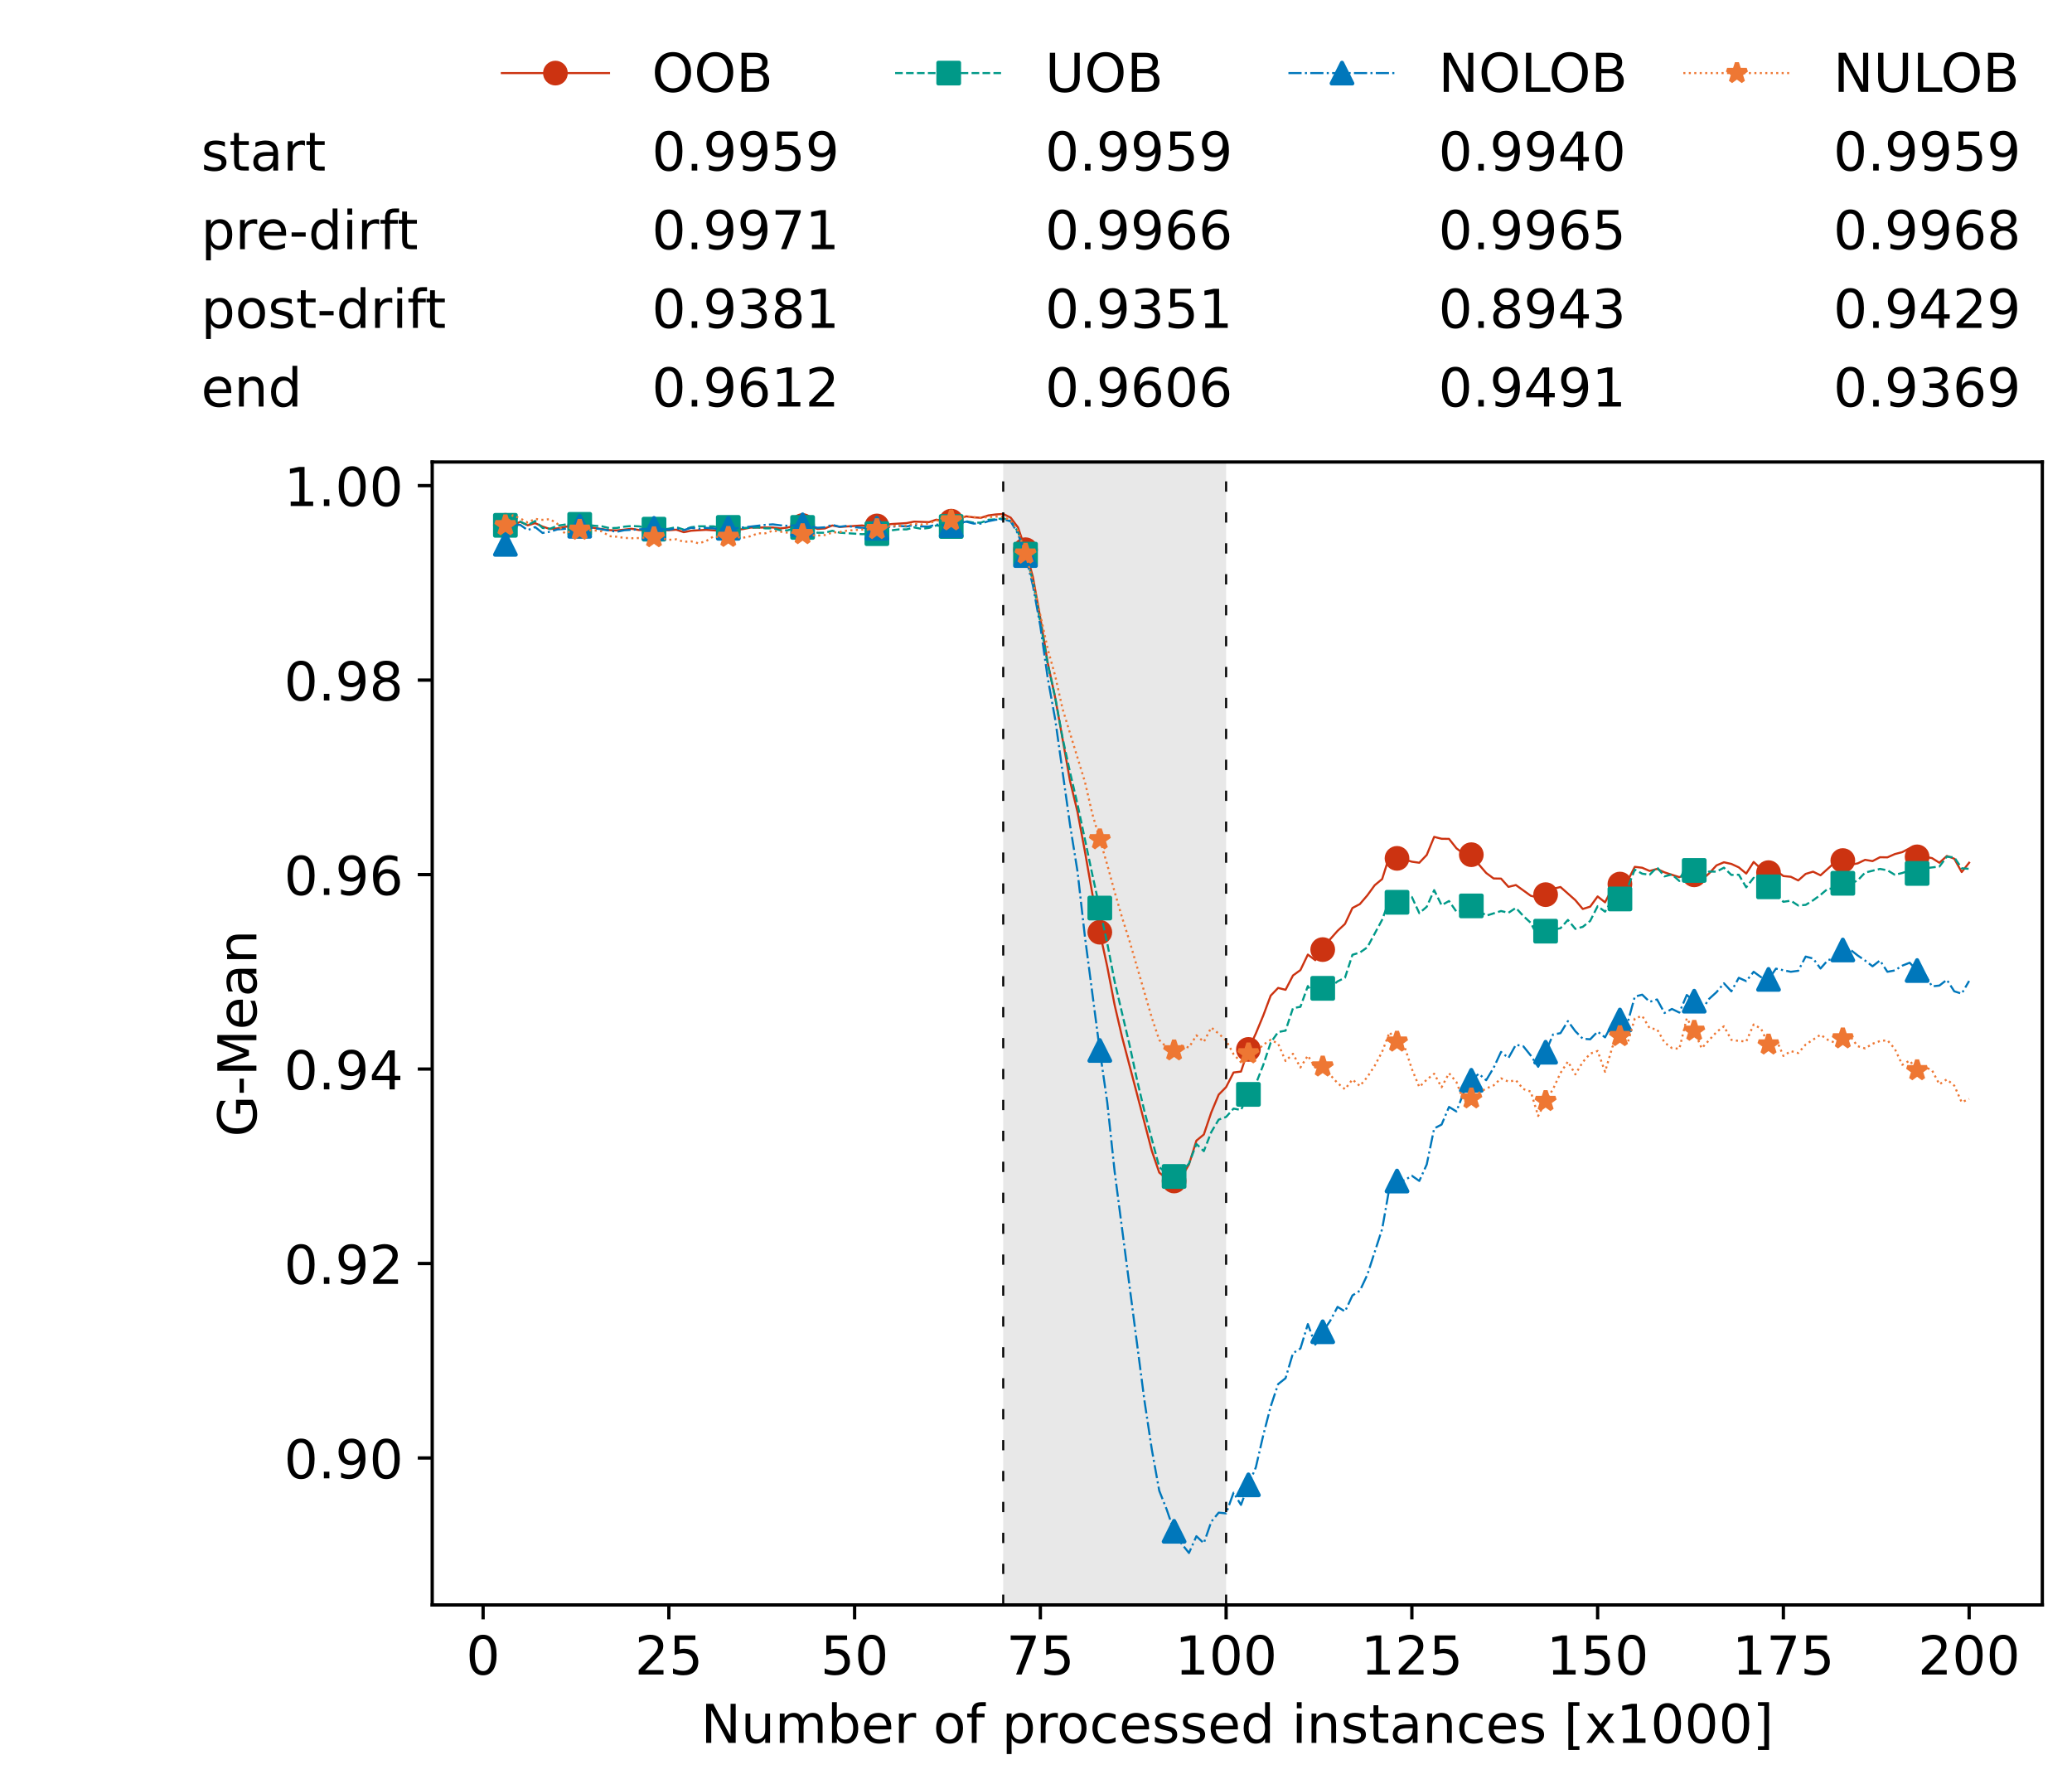 <?xml version="1.0" encoding="utf-8" standalone="no"?>
<!DOCTYPE svg PUBLIC "-//W3C//DTD SVG 1.1//EN"
  "http://www.w3.org/Graphics/SVG/1.1/DTD/svg11.dtd">
<!-- Created with matplotlib (https://matplotlib.org/) -->
<svg height="432.615pt" version="1.1" viewBox="0 0 502.65 432.615" width="502.65pt" xmlns="http://www.w3.org/2000/svg" xmlns:xlink="http://www.w3.org/1999/xlink">
 <defs>
  <style type="text/css">*{stroke-linecap:butt;stroke-linejoin:round;}</style>
 </defs>
 <g id="figure_1">
  <g id="patch_1">
   <path d="M 0 432.615 
L 502.65 432.615 
L 502.65 0 
L 0 0 
z
" style="fill:#ffffff;"/>
  </g>
  <g id="axes_1">
   <g id="patch_2">
    <path d="M 104.85 389.252 
L 495.45 389.252 
L 495.45 112.052 
L 104.85 112.052 
z
" style="fill:#ffffff;"/>
   </g>
   <g id="patch_3">
    <path clip-path="url(#p6b30cc054f)" d="M 297.446 389.252 
L 297.446 112.052 
L 243.372 112.052 
L 243.372 389.252 
z
" style="fill:#d3d3d3;opacity:0.5;"/>
   </g>
   <g id="matplotlib.axis_1">
    <g id="xtick_1">
     <g id="line2d_1">
      <defs>
       <path d="M 0 0 
L 0 3.5 
" id="mb10c215911" style="stroke:#000000;stroke-width:0.8;"/>
      </defs>
      <g>
       <use style="stroke:#000000;stroke-width:0.8;" x="117.197" xlink:href="#mb10c215911" y="389.252"/>
      </g>
     </g>
     <g id="text_1">
      <!-- 0 -->
      <g transform="translate(113.061 406.13)scale(0.13 -0.13)">
       <defs>
        <path d="M 31.781 66.406 
Q 24.172 66.406 20.328 58.906 
Q 16.5 51.422 16.5 36.375 
Q 16.5 21.391 20.328 13.891 
Q 24.172 6.391 31.781 6.391 
Q 39.453 6.391 43.281 13.891 
Q 47.125 21.391 47.125 36.375 
Q 47.125 51.422 43.281 58.906 
Q 39.453 66.406 31.781 66.406 
z
M 31.781 74.219 
Q 44.047 74.219 50.516 64.516 
Q 56.984 54.828 56.984 36.375 
Q 56.984 17.969 50.516 8.266 
Q 44.047 -1.422 31.781 -1.422 
Q 19.531 -1.422 13.062 8.266 
Q 6.594 17.969 6.594 36.375 
Q 6.594 54.828 13.062 64.516 
Q 19.531 74.219 31.781 74.219 
z
" id="DejaVuSans-48"/>
       </defs>
       <use xlink:href="#DejaVuSans-48"/>
      </g>
     </g>
    </g>
    <g id="xtick_2">
     <g id="line2d_2">
      <g>
       <use style="stroke:#000000;stroke-width:0.8;" x="162.259" xlink:href="#mb10c215911" y="389.252"/>
      </g>
     </g>
     <g id="text_2">
      <!-- 25 -->
      <g transform="translate(153.988 406.13)scale(0.13 -0.13)">
       <defs>
        <path d="M 19.188 8.297 
L 53.609 8.297 
L 53.609 0 
L 7.328 0 
L 7.328 8.297 
Q 12.938 14.109 22.625 23.891 
Q 32.328 33.688 34.812 36.531 
Q 39.547 41.844 41.422 45.531 
Q 43.312 49.219 43.312 52.781 
Q 43.312 58.594 39.234 62.25 
Q 35.156 65.922 28.609 65.922 
Q 23.969 65.922 18.812 64.312 
Q 13.672 62.703 7.812 59.422 
L 7.812 69.391 
Q 13.766 71.781 18.938 73 
Q 24.125 74.219 28.422 74.219 
Q 39.75 74.219 46.484 68.547 
Q 53.219 62.891 53.219 53.422 
Q 53.219 48.922 51.531 44.891 
Q 49.859 40.875 45.406 35.406 
Q 44.188 33.984 37.641 27.219 
Q 31.109 20.453 19.188 8.297 
z
" id="DejaVuSans-50"/>
        <path d="M 10.797 72.906 
L 49.516 72.906 
L 49.516 64.594 
L 19.828 64.594 
L 19.828 46.734 
Q 21.969 47.469 24.109 47.828 
Q 26.266 48.188 28.422 48.188 
Q 40.625 48.188 47.75 41.5 
Q 54.891 34.812 54.891 23.391 
Q 54.891 11.625 47.562 5.094 
Q 40.234 -1.422 26.906 -1.422 
Q 22.312 -1.422 17.547 -0.641 
Q 12.797 0.141 7.719 1.703 
L 7.719 11.625 
Q 12.109 9.234 16.797 8.062 
Q 21.484 6.891 26.703 6.891 
Q 35.156 6.891 40.078 11.328 
Q 45.016 15.766 45.016 23.391 
Q 45.016 31 40.078 35.438 
Q 35.156 39.891 26.703 39.891 
Q 22.75 39.891 18.812 39.016 
Q 14.891 38.141 10.797 36.281 
z
" id="DejaVuSans-53"/>
       </defs>
       <use xlink:href="#DejaVuSans-50"/>
       <use x="63.623" xlink:href="#DejaVuSans-53"/>
      </g>
     </g>
    </g>
    <g id="xtick_3">
     <g id="line2d_3">
      <g>
       <use style="stroke:#000000;stroke-width:0.8;" x="207.322" xlink:href="#mb10c215911" y="389.252"/>
      </g>
     </g>
     <g id="text_3">
      <!-- 50 -->
      <g transform="translate(199.05 406.13)scale(0.13 -0.13)">
       <use xlink:href="#DejaVuSans-53"/>
       <use x="63.623" xlink:href="#DejaVuSans-48"/>
      </g>
     </g>
    </g>
    <g id="xtick_4">
     <g id="line2d_4">
      <g>
       <use style="stroke:#000000;stroke-width:0.8;" x="252.384" xlink:href="#mb10c215911" y="389.252"/>
      </g>
     </g>
     <g id="text_4">
      <!-- 75 -->
      <g transform="translate(244.113 406.13)scale(0.13 -0.13)">
       <defs>
        <path d="M 8.203 72.906 
L 55.078 72.906 
L 55.078 68.703 
L 28.609 0 
L 18.312 0 
L 43.219 64.594 
L 8.203 64.594 
z
" id="DejaVuSans-55"/>
       </defs>
       <use xlink:href="#DejaVuSans-55"/>
       <use x="63.623" xlink:href="#DejaVuSans-53"/>
      </g>
     </g>
    </g>
    <g id="xtick_5">
     <g id="line2d_5">
      <g>
       <use style="stroke:#000000;stroke-width:0.8;" x="297.446" xlink:href="#mb10c215911" y="389.252"/>
      </g>
     </g>
     <g id="text_5">
      <!-- 100 -->
      <g transform="translate(285.039 406.13)scale(0.13 -0.13)">
       <defs>
        <path d="M 12.406 8.297 
L 28.516 8.297 
L 28.516 63.922 
L 10.984 60.406 
L 10.984 69.391 
L 28.422 72.906 
L 38.281 72.906 
L 38.281 8.297 
L 54.391 8.297 
L 54.391 0 
L 12.406 0 
z
" id="DejaVuSans-49"/>
       </defs>
       <use xlink:href="#DejaVuSans-49"/>
       <use x="63.623" xlink:href="#DejaVuSans-48"/>
       <use x="127.246" xlink:href="#DejaVuSans-48"/>
      </g>
     </g>
    </g>
    <g id="xtick_6">
     <g id="line2d_6">
      <g>
       <use style="stroke:#000000;stroke-width:0.8;" x="342.509" xlink:href="#mb10c215911" y="389.252"/>
      </g>
     </g>
     <g id="text_6">
      <!-- 125 -->
      <g transform="translate(330.102 406.13)scale(0.13 -0.13)">
       <use xlink:href="#DejaVuSans-49"/>
       <use x="63.623" xlink:href="#DejaVuSans-50"/>
       <use x="127.246" xlink:href="#DejaVuSans-53"/>
      </g>
     </g>
    </g>
    <g id="xtick_7">
     <g id="line2d_7">
      <g>
       <use style="stroke:#000000;stroke-width:0.8;" x="387.571" xlink:href="#mb10c215911" y="389.252"/>
      </g>
     </g>
     <g id="text_7">
      <!-- 150 -->
      <g transform="translate(375.164 406.13)scale(0.13 -0.13)">
       <use xlink:href="#DejaVuSans-49"/>
       <use x="63.623" xlink:href="#DejaVuSans-53"/>
       <use x="127.246" xlink:href="#DejaVuSans-48"/>
      </g>
     </g>
    </g>
    <g id="xtick_8">
     <g id="line2d_8">
      <g>
       <use style="stroke:#000000;stroke-width:0.8;" x="432.633" xlink:href="#mb10c215911" y="389.252"/>
      </g>
     </g>
     <g id="text_8">
      <!-- 175 -->
      <g transform="translate(420.226 406.13)scale(0.13 -0.13)">
       <use xlink:href="#DejaVuSans-49"/>
       <use x="63.623" xlink:href="#DejaVuSans-55"/>
       <use x="127.246" xlink:href="#DejaVuSans-53"/>
      </g>
     </g>
    </g>
    <g id="xtick_9">
     <g id="line2d_9">
      <g>
       <use style="stroke:#000000;stroke-width:0.8;" x="477.695" xlink:href="#mb10c215911" y="389.252"/>
      </g>
     </g>
     <g id="text_9">
      <!-- 200 -->
      <g transform="translate(465.289 406.13)scale(0.13 -0.13)">
       <use xlink:href="#DejaVuSans-50"/>
       <use x="63.623" xlink:href="#DejaVuSans-48"/>
       <use x="127.246" xlink:href="#DejaVuSans-48"/>
      </g>
     </g>
    </g>
    <g id="text_10">
     <!-- Number of processed instances [x1000] -->
     <g transform="translate(170.025 422.711)scale(0.13 -0.13)">
      <defs>
       <path d="M 9.812 72.906 
L 23.094 72.906 
L 55.422 11.922 
L 55.422 72.906 
L 64.984 72.906 
L 64.984 0 
L 51.703 0 
L 19.391 60.984 
L 19.391 0 
L 9.812 0 
z
" id="DejaVuSans-78"/>
       <path d="M 8.5 21.578 
L 8.5 54.688 
L 17.484 54.688 
L 17.484 21.922 
Q 17.484 14.156 20.5 10.266 
Q 23.531 6.391 29.594 6.391 
Q 36.859 6.391 41.078 11.031 
Q 45.312 15.672 45.312 23.688 
L 45.312 54.688 
L 54.297 54.688 
L 54.297 0 
L 45.312 0 
L 45.312 8.406 
Q 42.047 3.422 37.719 1 
Q 33.406 -1.422 27.688 -1.422 
Q 18.266 -1.422 13.375 4.438 
Q 8.5 10.297 8.5 21.578 
z
M 31.109 56 
z
" id="DejaVuSans-117"/>
       <path d="M 52 44.188 
Q 55.375 50.25 60.062 53.125 
Q 64.75 56 71.094 56 
Q 79.641 56 84.281 50.016 
Q 88.922 44.047 88.922 33.016 
L 88.922 0 
L 79.891 0 
L 79.891 32.719 
Q 79.891 40.578 77.094 44.375 
Q 74.312 48.188 68.609 48.188 
Q 61.625 48.188 57.562 43.547 
Q 53.516 38.922 53.516 30.906 
L 53.516 0 
L 44.484 0 
L 44.484 32.719 
Q 44.484 40.625 41.703 44.406 
Q 38.922 48.188 33.109 48.188 
Q 26.219 48.188 22.156 43.531 
Q 18.109 38.875 18.109 30.906 
L 18.109 0 
L 9.078 0 
L 9.078 54.688 
L 18.109 54.688 
L 18.109 46.188 
Q 21.188 51.219 25.484 53.609 
Q 29.781 56 35.688 56 
Q 41.656 56 45.828 52.969 
Q 50 49.953 52 44.188 
z
" id="DejaVuSans-109"/>
       <path d="M 48.688 27.297 
Q 48.688 37.203 44.609 42.844 
Q 40.531 48.484 33.406 48.484 
Q 26.266 48.484 22.188 42.844 
Q 18.109 37.203 18.109 27.297 
Q 18.109 17.391 22.188 11.75 
Q 26.266 6.109 33.406 6.109 
Q 40.531 6.109 44.609 11.75 
Q 48.688 17.391 48.688 27.297 
z
M 18.109 46.391 
Q 20.953 51.266 25.266 53.625 
Q 29.594 56 35.594 56 
Q 45.562 56 51.781 48.094 
Q 58.016 40.188 58.016 27.297 
Q 58.016 14.406 51.781 6.484 
Q 45.562 -1.422 35.594 -1.422 
Q 29.594 -1.422 25.266 0.953 
Q 20.953 3.328 18.109 8.203 
L 18.109 0 
L 9.078 0 
L 9.078 75.984 
L 18.109 75.984 
z
" id="DejaVuSans-98"/>
       <path d="M 56.203 29.594 
L 56.203 25.203 
L 14.891 25.203 
Q 15.484 15.922 20.484 11.062 
Q 25.484 6.203 34.422 6.203 
Q 39.594 6.203 44.453 7.469 
Q 49.312 8.734 54.109 11.281 
L 54.109 2.781 
Q 49.266 0.734 44.188 -0.344 
Q 39.109 -1.422 33.891 -1.422 
Q 20.797 -1.422 13.156 6.188 
Q 5.516 13.812 5.516 26.812 
Q 5.516 40.234 12.766 48.109 
Q 20.016 56 32.328 56 
Q 43.359 56 49.781 48.891 
Q 56.203 41.797 56.203 29.594 
z
M 47.219 32.234 
Q 47.125 39.594 43.094 43.984 
Q 39.062 48.391 32.422 48.391 
Q 24.906 48.391 20.391 44.141 
Q 15.875 39.891 15.188 32.172 
z
" id="DejaVuSans-101"/>
       <path d="M 41.109 46.297 
Q 39.594 47.172 37.812 47.578 
Q 36.031 48 33.891 48 
Q 26.266 48 22.188 43.047 
Q 18.109 38.094 18.109 28.812 
L 18.109 0 
L 9.078 0 
L 9.078 54.688 
L 18.109 54.688 
L 18.109 46.188 
Q 20.953 51.172 25.484 53.578 
Q 30.031 56 36.531 56 
Q 37.453 56 38.578 55.875 
Q 39.703 55.766 41.062 55.516 
z
" id="DejaVuSans-114"/>
       <path id="DejaVuSans-32"/>
       <path d="M 30.609 48.391 
Q 23.391 48.391 19.188 42.75 
Q 14.984 37.109 14.984 27.297 
Q 14.984 17.484 19.156 11.844 
Q 23.344 6.203 30.609 6.203 
Q 37.797 6.203 41.984 11.859 
Q 46.188 17.531 46.188 27.297 
Q 46.188 37.016 41.984 42.703 
Q 37.797 48.391 30.609 48.391 
z
M 30.609 56 
Q 42.328 56 49.016 48.375 
Q 55.719 40.766 55.719 27.297 
Q 55.719 13.875 49.016 6.219 
Q 42.328 -1.422 30.609 -1.422 
Q 18.844 -1.422 12.172 6.219 
Q 5.516 13.875 5.516 27.297 
Q 5.516 40.766 12.172 48.375 
Q 18.844 56 30.609 56 
z
" id="DejaVuSans-111"/>
       <path d="M 37.109 75.984 
L 37.109 68.5 
L 28.516 68.5 
Q 23.688 68.5 21.797 66.547 
Q 19.922 64.594 19.922 59.516 
L 19.922 54.688 
L 34.719 54.688 
L 34.719 47.703 
L 19.922 47.703 
L 19.922 0 
L 10.891 0 
L 10.891 47.703 
L 2.297 47.703 
L 2.297 54.688 
L 10.891 54.688 
L 10.891 58.5 
Q 10.891 67.625 15.141 71.797 
Q 19.391 75.984 28.609 75.984 
z
" id="DejaVuSans-102"/>
       <path d="M 18.109 8.203 
L 18.109 -20.797 
L 9.078 -20.797 
L 9.078 54.688 
L 18.109 54.688 
L 18.109 46.391 
Q 20.953 51.266 25.266 53.625 
Q 29.594 56 35.594 56 
Q 45.562 56 51.781 48.094 
Q 58.016 40.188 58.016 27.297 
Q 58.016 14.406 51.781 6.484 
Q 45.562 -1.422 35.594 -1.422 
Q 29.594 -1.422 25.266 0.953 
Q 20.953 3.328 18.109 8.203 
z
M 48.688 27.297 
Q 48.688 37.203 44.609 42.844 
Q 40.531 48.484 33.406 48.484 
Q 26.266 48.484 22.188 42.844 
Q 18.109 37.203 18.109 27.297 
Q 18.109 17.391 22.188 11.75 
Q 26.266 6.109 33.406 6.109 
Q 40.531 6.109 44.609 11.75 
Q 48.688 17.391 48.688 27.297 
z
" id="DejaVuSans-112"/>
       <path d="M 48.781 52.594 
L 48.781 44.188 
Q 44.969 46.297 41.141 47.344 
Q 37.312 48.391 33.406 48.391 
Q 24.656 48.391 19.812 42.844 
Q 14.984 37.312 14.984 27.297 
Q 14.984 17.281 19.812 11.734 
Q 24.656 6.203 33.406 6.203 
Q 37.312 6.203 41.141 7.25 
Q 44.969 8.297 48.781 10.406 
L 48.781 2.094 
Q 45.016 0.344 40.984 -0.531 
Q 36.969 -1.422 32.422 -1.422 
Q 20.062 -1.422 12.781 6.344 
Q 5.516 14.109 5.516 27.297 
Q 5.516 40.672 12.859 48.328 
Q 20.219 56 33.016 56 
Q 37.156 56 41.109 55.141 
Q 45.062 54.297 48.781 52.594 
z
" id="DejaVuSans-99"/>
       <path d="M 44.281 53.078 
L 44.281 44.578 
Q 40.484 46.531 36.375 47.5 
Q 32.281 48.484 27.875 48.484 
Q 21.188 48.484 17.844 46.438 
Q 14.5 44.391 14.5 40.281 
Q 14.5 37.156 16.891 35.375 
Q 19.281 33.594 26.516 31.984 
L 29.594 31.297 
Q 39.156 29.25 43.188 25.516 
Q 47.219 21.781 47.219 15.094 
Q 47.219 7.469 41.188 3.016 
Q 35.156 -1.422 24.609 -1.422 
Q 20.219 -1.422 15.453 -0.562 
Q 10.688 0.297 5.422 2 
L 5.422 11.281 
Q 10.406 8.688 15.234 7.391 
Q 20.062 6.109 24.812 6.109 
Q 31.156 6.109 34.562 8.281 
Q 37.984 10.453 37.984 14.406 
Q 37.984 18.062 35.516 20.016 
Q 33.062 21.969 24.703 23.781 
L 21.578 24.516 
Q 13.234 26.266 9.516 29.906 
Q 5.812 33.547 5.812 39.891 
Q 5.812 47.609 11.281 51.797 
Q 16.75 56 26.812 56 
Q 31.781 56 36.172 55.266 
Q 40.578 54.547 44.281 53.078 
z
" id="DejaVuSans-115"/>
       <path d="M 45.406 46.391 
L 45.406 75.984 
L 54.391 75.984 
L 54.391 0 
L 45.406 0 
L 45.406 8.203 
Q 42.578 3.328 38.25 0.953 
Q 33.938 -1.422 27.875 -1.422 
Q 17.969 -1.422 11.734 6.484 
Q 5.516 14.406 5.516 27.297 
Q 5.516 40.188 11.734 48.094 
Q 17.969 56 27.875 56 
Q 33.938 56 38.25 53.625 
Q 42.578 51.266 45.406 46.391 
z
M 14.797 27.297 
Q 14.797 17.391 18.875 11.75 
Q 22.953 6.109 30.078 6.109 
Q 37.203 6.109 41.297 11.75 
Q 45.406 17.391 45.406 27.297 
Q 45.406 37.203 41.297 42.844 
Q 37.203 48.484 30.078 48.484 
Q 22.953 48.484 18.875 42.844 
Q 14.797 37.203 14.797 27.297 
z
" id="DejaVuSans-100"/>
       <path d="M 9.422 54.688 
L 18.406 54.688 
L 18.406 0 
L 9.422 0 
z
M 9.422 75.984 
L 18.406 75.984 
L 18.406 64.594 
L 9.422 64.594 
z
" id="DejaVuSans-105"/>
       <path d="M 54.891 33.016 
L 54.891 0 
L 45.906 0 
L 45.906 32.719 
Q 45.906 40.484 42.875 44.328 
Q 39.844 48.188 33.797 48.188 
Q 26.516 48.188 22.312 43.547 
Q 18.109 38.922 18.109 30.906 
L 18.109 0 
L 9.078 0 
L 9.078 54.688 
L 18.109 54.688 
L 18.109 46.188 
Q 21.344 51.125 25.703 53.562 
Q 30.078 56 35.797 56 
Q 45.219 56 50.047 50.172 
Q 54.891 44.344 54.891 33.016 
z
" id="DejaVuSans-110"/>
       <path d="M 18.312 70.219 
L 18.312 54.688 
L 36.812 54.688 
L 36.812 47.703 
L 18.312 47.703 
L 18.312 18.016 
Q 18.312 11.328 20.141 9.422 
Q 21.969 7.516 27.594 7.516 
L 36.812 7.516 
L 36.812 0 
L 27.594 0 
Q 17.188 0 13.234 3.875 
Q 9.281 7.766 9.281 18.016 
L 9.281 47.703 
L 2.688 47.703 
L 2.688 54.688 
L 9.281 54.688 
L 9.281 70.219 
z
" id="DejaVuSans-116"/>
       <path d="M 34.281 27.484 
Q 23.391 27.484 19.188 25 
Q 14.984 22.516 14.984 16.5 
Q 14.984 11.719 18.141 8.906 
Q 21.297 6.109 26.703 6.109 
Q 34.188 6.109 38.703 11.406 
Q 43.219 16.703 43.219 25.484 
L 43.219 27.484 
z
M 52.203 31.203 
L 52.203 0 
L 43.219 0 
L 43.219 8.297 
Q 40.141 3.328 35.547 0.953 
Q 30.953 -1.422 24.312 -1.422 
Q 15.922 -1.422 10.953 3.297 
Q 6 8.016 6 15.922 
Q 6 25.141 12.172 29.828 
Q 18.359 34.516 30.609 34.516 
L 43.219 34.516 
L 43.219 35.406 
Q 43.219 41.609 39.141 45 
Q 35.062 48.391 27.688 48.391 
Q 23 48.391 18.547 47.266 
Q 14.109 46.141 10.016 43.891 
L 10.016 52.203 
Q 14.938 54.109 19.578 55.047 
Q 24.219 56 28.609 56 
Q 40.484 56 46.344 49.844 
Q 52.203 43.703 52.203 31.203 
z
" id="DejaVuSans-97"/>
       <path d="M 8.594 75.984 
L 29.297 75.984 
L 29.297 69 
L 17.578 69 
L 17.578 -6.203 
L 29.297 -6.203 
L 29.297 -13.188 
L 8.594 -13.188 
z
" id="DejaVuSans-91"/>
       <path d="M 54.891 54.688 
L 35.109 28.078 
L 55.906 0 
L 45.312 0 
L 29.391 21.484 
L 13.484 0 
L 2.875 0 
L 24.125 28.609 
L 4.688 54.688 
L 15.281 54.688 
L 29.781 35.203 
L 44.281 54.688 
z
" id="DejaVuSans-120"/>
       <path d="M 30.422 75.984 
L 30.422 -13.188 
L 9.719 -13.188 
L 9.719 -6.203 
L 21.391 -6.203 
L 21.391 69 
L 9.719 69 
L 9.719 75.984 
z
" id="DejaVuSans-93"/>
      </defs>
      <use xlink:href="#DejaVuSans-78"/>
      <use x="74.805" xlink:href="#DejaVuSans-117"/>
      <use x="138.184" xlink:href="#DejaVuSans-109"/>
      <use x="235.596" xlink:href="#DejaVuSans-98"/>
      <use x="299.072" xlink:href="#DejaVuSans-101"/>
      <use x="360.596" xlink:href="#DejaVuSans-114"/>
      <use x="401.709" xlink:href="#DejaVuSans-32"/>
      <use x="433.496" xlink:href="#DejaVuSans-111"/>
      <use x="494.678" xlink:href="#DejaVuSans-102"/>
      <use x="529.883" xlink:href="#DejaVuSans-32"/>
      <use x="561.67" xlink:href="#DejaVuSans-112"/>
      <use x="625.146" xlink:href="#DejaVuSans-114"/>
      <use x="664.01" xlink:href="#DejaVuSans-111"/>
      <use x="725.191" xlink:href="#DejaVuSans-99"/>
      <use x="780.172" xlink:href="#DejaVuSans-101"/>
      <use x="841.695" xlink:href="#DejaVuSans-115"/>
      <use x="893.795" xlink:href="#DejaVuSans-115"/>
      <use x="945.895" xlink:href="#DejaVuSans-101"/>
      <use x="1007.418" xlink:href="#DejaVuSans-100"/>
      <use x="1070.895" xlink:href="#DejaVuSans-32"/>
      <use x="1102.682" xlink:href="#DejaVuSans-105"/>
      <use x="1130.465" xlink:href="#DejaVuSans-110"/>
      <use x="1193.844" xlink:href="#DejaVuSans-115"/>
      <use x="1245.943" xlink:href="#DejaVuSans-116"/>
      <use x="1285.152" xlink:href="#DejaVuSans-97"/>
      <use x="1346.432" xlink:href="#DejaVuSans-110"/>
      <use x="1409.811" xlink:href="#DejaVuSans-99"/>
      <use x="1464.791" xlink:href="#DejaVuSans-101"/>
      <use x="1526.314" xlink:href="#DejaVuSans-115"/>
      <use x="1578.414" xlink:href="#DejaVuSans-32"/>
      <use x="1610.201" xlink:href="#DejaVuSans-91"/>
      <use x="1649.215" xlink:href="#DejaVuSans-120"/>
      <use x="1708.395" xlink:href="#DejaVuSans-49"/>
      <use x="1772.018" xlink:href="#DejaVuSans-48"/>
      <use x="1835.641" xlink:href="#DejaVuSans-48"/>
      <use x="1899.264" xlink:href="#DejaVuSans-48"/>
      <use x="1962.887" xlink:href="#DejaVuSans-93"/>
     </g>
    </g>
   </g>
   <g id="matplotlib.axis_2">
    <g id="ytick_1">
     <g id="line2d_10">
      <defs>
       <path d="M 0 0 
L -3.5 0 
" id="m5bce83d4cc" style="stroke:#000000;stroke-width:0.8;"/>
      </defs>
      <g>
       <use style="stroke:#000000;stroke-width:0.8;" x="104.85" xlink:href="#m5bce83d4cc" y="353.61"/>
      </g>
     </g>
     <g id="text_11">
      <!-- 0.90 -->
      <g transform="translate(68.905 358.549)scale(0.13 -0.13)">
       <defs>
        <path d="M 10.688 12.406 
L 21 12.406 
L 21 0 
L 10.688 0 
z
" id="DejaVuSans-46"/>
        <path d="M 10.984 1.516 
L 10.984 10.5 
Q 14.703 8.734 18.5 7.812 
Q 22.312 6.891 25.984 6.891 
Q 35.75 6.891 40.891 13.453 
Q 46.047 20.016 46.781 33.406 
Q 43.953 29.203 39.594 26.953 
Q 35.25 24.703 29.984 24.703 
Q 19.047 24.703 12.672 31.312 
Q 6.297 37.938 6.297 49.422 
Q 6.297 60.641 12.938 67.422 
Q 19.578 74.219 30.609 74.219 
Q 43.266 74.219 49.922 64.516 
Q 56.594 54.828 56.594 36.375 
Q 56.594 19.141 48.406 8.859 
Q 40.234 -1.422 26.422 -1.422 
Q 22.703 -1.422 18.891 -0.688 
Q 15.094 0.047 10.984 1.516 
z
M 30.609 32.422 
Q 37.25 32.422 41.125 36.953 
Q 45.016 41.5 45.016 49.422 
Q 45.016 57.281 41.125 61.844 
Q 37.25 66.406 30.609 66.406 
Q 23.969 66.406 20.094 61.844 
Q 16.219 57.281 16.219 49.422 
Q 16.219 41.5 20.094 36.953 
Q 23.969 32.422 30.609 32.422 
z
" id="DejaVuSans-57"/>
       </defs>
       <use xlink:href="#DejaVuSans-48"/>
       <use x="63.623" xlink:href="#DejaVuSans-46"/>
       <use x="95.41" xlink:href="#DejaVuSans-57"/>
       <use x="159.033" xlink:href="#DejaVuSans-48"/>
      </g>
     </g>
    </g>
    <g id="ytick_2">
     <g id="line2d_11">
      <g>
       <use style="stroke:#000000;stroke-width:0.8;" x="104.85" xlink:href="#m5bce83d4cc" y="306.445"/>
      </g>
     </g>
     <g id="text_12">
      <!-- 0.92 -->
      <g transform="translate(68.905 311.384)scale(0.13 -0.13)">
       <use xlink:href="#DejaVuSans-48"/>
       <use x="63.623" xlink:href="#DejaVuSans-46"/>
       <use x="95.41" xlink:href="#DejaVuSans-57"/>
       <use x="159.033" xlink:href="#DejaVuSans-50"/>
      </g>
     </g>
    </g>
    <g id="ytick_3">
     <g id="line2d_12">
      <g>
       <use style="stroke:#000000;stroke-width:0.8;" x="104.85" xlink:href="#m5bce83d4cc" y="259.279"/>
      </g>
     </g>
     <g id="text_13">
      <!-- 0.94 -->
      <g transform="translate(68.905 264.218)scale(0.13 -0.13)">
       <defs>
        <path d="M 37.797 64.312 
L 12.891 25.391 
L 37.797 25.391 
z
M 35.203 72.906 
L 47.609 72.906 
L 47.609 25.391 
L 58.016 25.391 
L 58.016 17.188 
L 47.609 17.188 
L 47.609 0 
L 37.797 0 
L 37.797 17.188 
L 4.891 17.188 
L 4.891 26.703 
z
" id="DejaVuSans-52"/>
       </defs>
       <use xlink:href="#DejaVuSans-48"/>
       <use x="63.623" xlink:href="#DejaVuSans-46"/>
       <use x="95.41" xlink:href="#DejaVuSans-57"/>
       <use x="159.033" xlink:href="#DejaVuSans-52"/>
      </g>
     </g>
    </g>
    <g id="ytick_4">
     <g id="line2d_13">
      <g>
       <use style="stroke:#000000;stroke-width:0.8;" x="104.85" xlink:href="#m5bce83d4cc" y="212.114"/>
      </g>
     </g>
     <g id="text_14">
      <!-- 0.96 -->
      <g transform="translate(68.905 217.053)scale(0.13 -0.13)">
       <defs>
        <path d="M 33.016 40.375 
Q 26.375 40.375 22.484 35.828 
Q 18.609 31.297 18.609 23.391 
Q 18.609 15.531 22.484 10.953 
Q 26.375 6.391 33.016 6.391 
Q 39.656 6.391 43.531 10.953 
Q 47.406 15.531 47.406 23.391 
Q 47.406 31.297 43.531 35.828 
Q 39.656 40.375 33.016 40.375 
z
M 52.594 71.297 
L 52.594 62.312 
Q 48.875 64.062 45.094 64.984 
Q 41.312 65.922 37.594 65.922 
Q 27.828 65.922 22.672 59.328 
Q 17.531 52.734 16.797 39.406 
Q 19.672 43.656 24.016 45.922 
Q 28.375 48.188 33.594 48.188 
Q 44.578 48.188 50.953 41.516 
Q 57.328 34.859 57.328 23.391 
Q 57.328 12.156 50.688 5.359 
Q 44.047 -1.422 33.016 -1.422 
Q 20.359 -1.422 13.672 8.266 
Q 6.984 17.969 6.984 36.375 
Q 6.984 53.656 15.188 63.938 
Q 23.391 74.219 37.203 74.219 
Q 40.922 74.219 44.703 73.484 
Q 48.484 72.75 52.594 71.297 
z
" id="DejaVuSans-54"/>
       </defs>
       <use xlink:href="#DejaVuSans-48"/>
       <use x="63.623" xlink:href="#DejaVuSans-46"/>
       <use x="95.41" xlink:href="#DejaVuSans-57"/>
       <use x="159.033" xlink:href="#DejaVuSans-54"/>
      </g>
     </g>
    </g>
    <g id="ytick_5">
     <g id="line2d_14">
      <g>
       <use style="stroke:#000000;stroke-width:0.8;" x="104.85" xlink:href="#m5bce83d4cc" y="164.949"/>
      </g>
     </g>
     <g id="text_15">
      <!-- 0.98 -->
      <g transform="translate(68.905 169.888)scale(0.13 -0.13)">
       <defs>
        <path d="M 31.781 34.625 
Q 24.75 34.625 20.719 30.859 
Q 16.703 27.094 16.703 20.516 
Q 16.703 13.922 20.719 10.156 
Q 24.75 6.391 31.781 6.391 
Q 38.812 6.391 42.859 10.172 
Q 46.922 13.969 46.922 20.516 
Q 46.922 27.094 42.891 30.859 
Q 38.875 34.625 31.781 34.625 
z
M 21.922 38.812 
Q 15.578 40.375 12.031 44.719 
Q 8.5 49.078 8.5 55.328 
Q 8.5 64.062 14.719 69.141 
Q 20.953 74.219 31.781 74.219 
Q 42.672 74.219 48.875 69.141 
Q 55.078 64.062 55.078 55.328 
Q 55.078 49.078 51.531 44.719 
Q 48 40.375 41.703 38.812 
Q 48.828 37.156 52.797 32.312 
Q 56.781 27.484 56.781 20.516 
Q 56.781 9.906 50.312 4.234 
Q 43.844 -1.422 31.781 -1.422 
Q 19.734 -1.422 13.25 4.234 
Q 6.781 9.906 6.781 20.516 
Q 6.781 27.484 10.781 32.312 
Q 14.797 37.156 21.922 38.812 
z
M 18.312 54.391 
Q 18.312 48.734 21.844 45.562 
Q 25.391 42.391 31.781 42.391 
Q 38.141 42.391 41.719 45.562 
Q 45.312 48.734 45.312 54.391 
Q 45.312 60.062 41.719 63.234 
Q 38.141 66.406 31.781 66.406 
Q 25.391 66.406 21.844 63.234 
Q 18.312 60.062 18.312 54.391 
z
" id="DejaVuSans-56"/>
       </defs>
       <use xlink:href="#DejaVuSans-48"/>
       <use x="63.623" xlink:href="#DejaVuSans-46"/>
       <use x="95.41" xlink:href="#DejaVuSans-57"/>
       <use x="159.033" xlink:href="#DejaVuSans-56"/>
      </g>
     </g>
    </g>
    <g id="ytick_6">
     <g id="line2d_15">
      <g>
       <use style="stroke:#000000;stroke-width:0.8;" x="104.85" xlink:href="#m5bce83d4cc" y="117.784"/>
      </g>
     </g>
     <g id="text_16">
      <!-- 1.00 -->
      <g transform="translate(68.905 122.723)scale(0.13 -0.13)">
       <use xlink:href="#DejaVuSans-49"/>
       <use x="63.623" xlink:href="#DejaVuSans-46"/>
       <use x="95.41" xlink:href="#DejaVuSans-48"/>
       <use x="159.033" xlink:href="#DejaVuSans-48"/>
      </g>
     </g>
    </g>
    <g id="text_17">
     <!-- G-Mean -->
     <g transform="translate(62.201 275.744)rotate(-90)scale(0.13 -0.13)">
      <defs>
       <path d="M 59.516 10.406 
L 59.516 29.984 
L 43.406 29.984 
L 43.406 38.094 
L 69.281 38.094 
L 69.281 6.781 
Q 63.578 2.734 56.688 0.656 
Q 49.812 -1.422 42 -1.422 
Q 24.906 -1.422 15.25 8.562 
Q 5.609 18.562 5.609 36.375 
Q 5.609 54.25 15.25 64.234 
Q 24.906 74.219 42 74.219 
Q 49.125 74.219 55.547 72.453 
Q 61.969 70.703 67.391 67.281 
L 67.391 56.781 
Q 61.922 61.422 55.766 63.766 
Q 49.609 66.109 42.828 66.109 
Q 29.438 66.109 22.719 58.641 
Q 16.016 51.172 16.016 36.375 
Q 16.016 21.625 22.719 14.156 
Q 29.438 6.688 42.828 6.688 
Q 48.047 6.688 52.141 7.594 
Q 56.25 8.5 59.516 10.406 
z
" id="DejaVuSans-71"/>
       <path d="M 4.891 31.391 
L 31.203 31.391 
L 31.203 23.391 
L 4.891 23.391 
z
" id="DejaVuSans-45"/>
       <path d="M 9.812 72.906 
L 24.516 72.906 
L 43.109 23.297 
L 61.812 72.906 
L 76.516 72.906 
L 76.516 0 
L 66.891 0 
L 66.891 64.016 
L 48.094 14.016 
L 38.188 14.016 
L 19.391 64.016 
L 19.391 0 
L 9.812 0 
z
" id="DejaVuSans-77"/>
      </defs>
      <use xlink:href="#DejaVuSans-71"/>
      <use x="77.49" xlink:href="#DejaVuSans-45"/>
      <use x="113.574" xlink:href="#DejaVuSans-77"/>
      <use x="199.854" xlink:href="#DejaVuSans-101"/>
      <use x="261.377" xlink:href="#DejaVuSans-97"/>
      <use x="322.656" xlink:href="#DejaVuSans-110"/>
     </g>
    </g>
   </g>
   <g id="line2d_16"/>
   <g id="line2d_17"/>
   <g id="line2d_18"/>
   <g id="line2d_19"/>
   <g id="line2d_20"/>
   <g id="line2d_21">
    <path clip-path="url(#p6b30cc054f)" d="M 122.605 127.409 
L 124.407 127.391 
L 126.21 126.557 
L 128.012 127.41 
L 129.815 126.884 
L 131.617 127.706 
L 133.419 128.307 
L 135.222 128.141 
L 138.827 127.463 
L 142.432 127.782 
L 147.839 128.584 
L 149.642 128.65 
L 153.247 128.246 
L 155.049 128.561 
L 158.654 128.605 
L 162.259 128.605 
L 164.062 128.467 
L 165.864 129.069 
L 167.667 128.721 
L 171.272 128.499 
L 174.877 128.75 
L 176.679 128.517 
L 178.482 128.53 
L 180.284 128.312 
L 182.087 127.952 
L 187.494 127.933 
L 189.297 128.166 
L 191.099 127.94 
L 192.902 127.465 
L 194.704 127.465 
L 196.507 127.582 
L 198.309 128.28 
L 200.112 128.165 
L 201.914 127.448 
L 203.717 127.796 
L 209.124 127.441 
L 210.927 127.671 
L 212.729 127.559 
L 216.334 127.093 
L 219.939 126.871 
L 221.742 126.508 
L 225.347 126.631 
L 227.149 126.035 
L 228.952 126.383 
L 230.754 126.395 
L 232.557 125.925 
L 234.359 125.232 
L 236.162 125.468 
L 237.964 125.586 
L 239.767 125.006 
L 241.569 124.769 
L 243.372 124.652 
L 245.174 125.539 
L 246.976 127.943 
L 248.779 133.327 
L 250.581 139.975 
L 252.384 149.962 
L 254.186 160.84 
L 255.989 169.249 
L 259.594 189.487 
L 261.396 196.918 
L 263.199 206.551 
L 265.001 216.827 
L 266.804 226.096 
L 268.606 234.42 
L 270.409 243.793 
L 272.211 251.533 
L 277.619 272.193 
L 279.421 279.123 
L 281.224 284.384 
L 283.026 285.903 
L 284.829 286.427 
L 286.631 285.52 
L 288.434 282.421 
L 290.236 276.639 
L 292.039 275.157 
L 293.841 269.814 
L 295.644 265.485 
L 297.446 263.652 
L 299.249 260.117 
L 301.051 259.892 
L 302.854 254.521 
L 304.656 250.655 
L 306.459 246.298 
L 308.261 241.472 
L 310.064 239.605 
L 311.866 240.06 
L 313.669 236.582 
L 315.471 235.278 
L 317.274 231.521 
L 319.076 232.872 
L 322.681 227.796 
L 324.484 225.762 
L 326.286 224.074 
L 328.089 220.222 
L 329.891 219.273 
L 331.694 217.168 
L 333.496 214.696 
L 335.299 213.203 
L 337.101 207.5 
L 338.904 208.183 
L 340.706 208.44 
L 342.509 208.993 
L 344.311 209.246 
L 346.114 207.358 
L 347.916 202.971 
L 349.719 203.431 
L 351.521 203.457 
L 353.324 205.749 
L 355.126 207.106 
L 356.928 207.294 
L 358.731 209.636 
L 360.533 211.725 
L 362.336 213.059 
L 364.138 213.09 
L 365.941 215.098 
L 367.743 214.656 
L 371.348 217.256 
L 373.151 217.7 
L 374.953 216.982 
L 376.756 215.564 
L 378.558 215.13 
L 382.163 218.315 
L 383.966 220.457 
L 385.768 219.888 
L 387.571 217.418 
L 389.373 218.848 
L 391.176 215.33 
L 392.978 214.417 
L 394.781 213.788 
L 396.583 210.239 
L 398.386 210.459 
L 400.188 211.234 
L 401.991 210.738 
L 403.793 211.574 
L 407.398 212.746 
L 409.201 211.866 
L 411.003 212.179 
L 412.806 213.43 
L 414.608 211.834 
L 416.411 209.884 
L 418.213 209.131 
L 420.016 209.533 
L 421.818 210.365 
L 423.621 211.867 
L 425.423 209.055 
L 427.226 210.73 
L 429.028 211.643 
L 430.831 211.144 
L 432.633 212.468 
L 434.436 212.648 
L 436.238 213.538 
L 438.041 211.949 
L 439.843 211.412 
L 441.646 212.286 
L 445.251 209.049 
L 447.053 208.714 
L 448.856 209.744 
L 450.658 209.399 
L 452.461 208.538 
L 454.263 208.845 
L 456.066 207.908 
L 457.868 207.938 
L 459.671 207.143 
L 461.473 206.67 
L 463.276 205.725 
L 465.078 207.816 
L 466.881 207.768 
L 468.683 208.118 
L 470.485 209.247 
L 472.288 207.603 
L 474.09 208.266 
L 475.893 211.504 
L 477.695 209.239 
L 477.695 209.239 
" style="fill:none;stroke:#cc3311;stroke-linecap:square;stroke-width:0.5;"/>
    <defs>
     <path d="M 0 2.5 
C 0.663 2.5 1.299 2.237 1.768 1.768 
C 2.237 1.299 2.5 0.663 2.5 0 
C 2.5 -0.663 2.237 -1.299 1.768 -1.768 
C 1.299 -2.237 0.663 -2.5 0 -2.5 
C -0.663 -2.5 -1.299 -2.237 -1.768 -1.768 
C -2.237 -1.299 -2.5 -0.663 -2.5 0 
C -2.5 0.663 -2.237 1.299 -1.768 1.768 
C -1.299 2.237 -0.663 2.5 0 2.5 
z
" id="m36dbeb2034" style="stroke:#cc3311;"/>
    </defs>
    <g clip-path="url(#p6b30cc054f)">
     <use style="fill:#cc3311;stroke:#cc3311;" x="122.605" xlink:href="#m36dbeb2034" y="127.409"/>
     <use style="fill:#cc3311;stroke:#cc3311;" x="140.629" xlink:href="#m36dbeb2034" y="127.628"/>
     <use style="fill:#cc3311;stroke:#cc3311;" x="158.654" xlink:href="#m36dbeb2034" y="128.605"/>
     <use style="fill:#cc3311;stroke:#cc3311;" x="176.679" xlink:href="#m36dbeb2034" y="128.517"/>
     <use style="fill:#cc3311;stroke:#cc3311;" x="194.704" xlink:href="#m36dbeb2034" y="127.465"/>
     <use style="fill:#cc3311;stroke:#cc3311;" x="212.729" xlink:href="#m36dbeb2034" y="127.559"/>
     <use style="fill:#cc3311;stroke:#cc3311;" x="230.754" xlink:href="#m36dbeb2034" y="126.395"/>
     <use style="fill:#cc3311;stroke:#cc3311;" x="248.779" xlink:href="#m36dbeb2034" y="133.327"/>
     <use style="fill:#cc3311;stroke:#cc3311;" x="266.804" xlink:href="#m36dbeb2034" y="226.096"/>
     <use style="fill:#cc3311;stroke:#cc3311;" x="284.829" xlink:href="#m36dbeb2034" y="286.427"/>
     <use style="fill:#cc3311;stroke:#cc3311;" x="302.854" xlink:href="#m36dbeb2034" y="254.521"/>
     <use style="fill:#cc3311;stroke:#cc3311;" x="320.879" xlink:href="#m36dbeb2034" y="230.307"/>
     <use style="fill:#cc3311;stroke:#cc3311;" x="338.904" xlink:href="#m36dbeb2034" y="208.183"/>
     <use style="fill:#cc3311;stroke:#cc3311;" x="356.928" xlink:href="#m36dbeb2034" y="207.294"/>
     <use style="fill:#cc3311;stroke:#cc3311;" x="374.953" xlink:href="#m36dbeb2034" y="216.982"/>
     <use style="fill:#cc3311;stroke:#cc3311;" x="392.978" xlink:href="#m36dbeb2034" y="214.417"/>
     <use style="fill:#cc3311;stroke:#cc3311;" x="411.003" xlink:href="#m36dbeb2034" y="212.179"/>
     <use style="fill:#cc3311;stroke:#cc3311;" x="429.028" xlink:href="#m36dbeb2034" y="211.643"/>
     <use style="fill:#cc3311;stroke:#cc3311;" x="447.053" xlink:href="#m36dbeb2034" y="208.714"/>
     <use style="fill:#cc3311;stroke:#cc3311;" x="465.078" xlink:href="#m36dbeb2034" y="207.816"/>
    </g>
   </g>
   <g id="line2d_22"/>
   <g id="line2d_23"/>
   <g id="line2d_24"/>
   <g id="line2d_25"/>
   <g id="line2d_26">
    <path clip-path="url(#p6b30cc054f)" d="M 122.605 127.409 
L 124.407 124.957 
L 126.21 126.507 
L 128.012 127.373 
L 129.815 126.365 
L 131.617 128.04 
L 133.419 128.255 
L 135.222 127.504 
L 138.827 126.961 
L 144.234 127.515 
L 146.037 127.66 
L 147.839 128.091 
L 149.642 128.046 
L 151.444 127.732 
L 153.247 127.571 
L 155.049 127.663 
L 158.654 128.341 
L 160.457 128.46 
L 162.259 128.226 
L 164.062 127.852 
L 165.864 128.452 
L 167.667 127.874 
L 169.469 127.641 
L 173.074 127.654 
L 174.877 128.028 
L 176.679 127.91 
L 180.284 128.055 
L 183.889 127.917 
L 185.692 128.148 
L 187.494 128.137 
L 189.297 128.604 
L 191.099 128.623 
L 192.902 128.03 
L 194.704 127.91 
L 196.507 128.38 
L 198.309 129.207 
L 200.112 129.207 
L 201.914 128.732 
L 203.717 129.196 
L 209.124 129.554 
L 212.729 129.435 
L 214.532 129.089 
L 216.334 128.611 
L 218.137 128.388 
L 219.939 128.399 
L 221.742 127.919 
L 223.544 128.26 
L 225.347 128.038 
L 227.149 127.442 
L 228.952 127.672 
L 230.754 127.688 
L 232.557 127.22 
L 234.359 126.402 
L 236.162 126.759 
L 237.964 126.761 
L 239.767 126.065 
L 241.569 125.945 
L 243.372 125.708 
L 245.174 126.375 
L 246.976 129.033 
L 248.779 134.398 
L 250.581 140.912 
L 254.186 161.096 
L 255.989 169.201 
L 257.791 179.066 
L 259.594 187.361 
L 261.396 195.055 
L 265.001 212.159 
L 268.606 228.728 
L 270.409 238.102 
L 274.014 253.414 
L 275.816 261.827 
L 277.619 269.479 
L 281.224 283.04 
L 283.026 284.64 
L 284.829 285.329 
L 286.631 284.279 
L 288.434 282.196 
L 290.236 277.452 
L 292.039 279.194 
L 293.841 274.57 
L 295.644 271.544 
L 297.446 270.895 
L 299.249 268.871 
L 301.051 269.218 
L 302.854 265.424 
L 304.656 262.897 
L 306.459 258.281 
L 308.261 252.874 
L 310.064 250.309 
L 311.866 249.966 
L 313.669 244.502 
L 315.471 244.193 
L 317.274 239.152 
L 319.076 241.83 
L 320.879 239.707 
L 322.681 239.462 
L 324.484 238.018 
L 326.286 237.13 
L 328.089 231.57 
L 329.891 231.028 
L 331.694 229.768 
L 335.299 223.07 
L 337.101 218.158 
L 338.904 218.837 
L 340.706 216.945 
L 342.509 217.561 
L 344.311 221.479 
L 346.114 219.921 
L 347.916 215.89 
L 349.719 219.549 
L 351.521 218.525 
L 353.324 221.121 
L 355.126 220.754 
L 356.928 219.714 
L 358.731 220.712 
L 360.533 222.093 
L 364.138 220.955 
L 365.941 221.383 
L 367.743 220.194 
L 369.546 222.161 
L 371.348 223.814 
L 373.151 227.365 
L 374.953 225.835 
L 378.558 225.127 
L 380.361 223.118 
L 382.163 225.283 
L 383.966 224.795 
L 385.768 223.354 
L 387.571 219.787 
L 389.373 221.11 
L 391.176 218.15 
L 392.978 218.028 
L 394.781 215.446 
L 396.583 210.916 
L 398.386 211.899 
L 400.188 212.158 
L 401.991 210.36 
L 403.793 212.557 
L 405.596 212.083 
L 407.398 213.67 
L 409.201 209.449 
L 412.806 212.779 
L 414.608 211.38 
L 416.411 211.404 
L 418.213 210.444 
L 420.016 212.204 
L 421.818 212.147 
L 423.621 215.205 
L 425.423 212.9 
L 427.226 213.833 
L 429.028 215.089 
L 432.633 218.717 
L 434.436 218.449 
L 436.238 219.619 
L 438.041 219.462 
L 439.843 218.358 
L 441.646 217.035 
L 443.448 215.517 
L 445.251 215.578 
L 447.053 214.225 
L 448.856 214.354 
L 450.658 213.529 
L 452.461 211.63 
L 456.066 210.743 
L 457.868 211.071 
L 459.671 212.164 
L 461.473 211.731 
L 463.276 211.103 
L 465.078 211.832 
L 466.881 210.599 
L 470.485 210.172 
L 472.288 207.775 
L 474.09 207.941 
L 475.893 210.587 
L 477.695 210.725 
L 477.695 210.725 
" style="fill:none;stroke:#009988;stroke-dasharray:1.85,0.8;stroke-dashoffset:0;stroke-width:0.5;"/>
    <defs>
     <path d="M -2.5 2.5 
L 2.5 2.5 
L 2.5 -2.5 
L -2.5 -2.5 
z
" id="m4e302897f4" style="stroke:#009988;stroke-linejoin:miter;"/>
    </defs>
    <g clip-path="url(#p6b30cc054f)">
     <use style="fill:#009988;stroke:#009988;stroke-linejoin:miter;" x="122.605" xlink:href="#m4e302897f4" y="127.409"/>
     <use style="fill:#009988;stroke:#009988;stroke-linejoin:miter;" x="140.629" xlink:href="#m4e302897f4" y="127.171"/>
     <use style="fill:#009988;stroke:#009988;stroke-linejoin:miter;" x="158.654" xlink:href="#m4e302897f4" y="128.341"/>
     <use style="fill:#009988;stroke:#009988;stroke-linejoin:miter;" x="176.679" xlink:href="#m4e302897f4" y="127.91"/>
     <use style="fill:#009988;stroke:#009988;stroke-linejoin:miter;" x="194.704" xlink:href="#m4e302897f4" y="127.91"/>
     <use style="fill:#009988;stroke:#009988;stroke-linejoin:miter;" x="212.729" xlink:href="#m4e302897f4" y="129.435"/>
     <use style="fill:#009988;stroke:#009988;stroke-linejoin:miter;" x="230.754" xlink:href="#m4e302897f4" y="127.688"/>
     <use style="fill:#009988;stroke:#009988;stroke-linejoin:miter;" x="248.779" xlink:href="#m4e302897f4" y="134.398"/>
     <use style="fill:#009988;stroke:#009988;stroke-linejoin:miter;" x="266.804" xlink:href="#m4e302897f4" y="220.234"/>
     <use style="fill:#009988;stroke:#009988;stroke-linejoin:miter;" x="284.829" xlink:href="#m4e302897f4" y="285.329"/>
     <use style="fill:#009988;stroke:#009988;stroke-linejoin:miter;" x="302.854" xlink:href="#m4e302897f4" y="265.424"/>
     <use style="fill:#009988;stroke:#009988;stroke-linejoin:miter;" x="320.879" xlink:href="#m4e302897f4" y="239.707"/>
     <use style="fill:#009988;stroke:#009988;stroke-linejoin:miter;" x="338.904" xlink:href="#m4e302897f4" y="218.837"/>
     <use style="fill:#009988;stroke:#009988;stroke-linejoin:miter;" x="356.928" xlink:href="#m4e302897f4" y="219.714"/>
     <use style="fill:#009988;stroke:#009988;stroke-linejoin:miter;" x="374.953" xlink:href="#m4e302897f4" y="225.835"/>
     <use style="fill:#009988;stroke:#009988;stroke-linejoin:miter;" x="392.978" xlink:href="#m4e302897f4" y="218.028"/>
     <use style="fill:#009988;stroke:#009988;stroke-linejoin:miter;" x="411.003" xlink:href="#m4e302897f4" y="211.109"/>
     <use style="fill:#009988;stroke:#009988;stroke-linejoin:miter;" x="429.028" xlink:href="#m4e302897f4" y="215.089"/>
     <use style="fill:#009988;stroke:#009988;stroke-linejoin:miter;" x="447.053" xlink:href="#m4e302897f4" y="214.225"/>
     <use style="fill:#009988;stroke:#009988;stroke-linejoin:miter;" x="465.078" xlink:href="#m4e302897f4" y="211.832"/>
    </g>
   </g>
   <g id="line2d_27"/>
   <g id="line2d_28"/>
   <g id="line2d_29"/>
   <g id="line2d_30"/>
   <g id="line2d_31">
    <path clip-path="url(#p6b30cc054f)" d="M 122.605 132.028 
L 124.407 127.339 
L 126.21 127.299 
L 128.012 128.59 
L 129.815 127.828 
L 131.617 129.26 
L 133.419 128.964 
L 135.222 128.404 
L 137.024 128.263 
L 138.827 127.688 
L 140.629 127.647 
L 142.432 127.823 
L 149.642 128.973 
L 151.444 128.604 
L 156.852 128.269 
L 158.654 128.149 
L 162.259 128.489 
L 164.062 128.109 
L 165.864 128.583 
L 167.667 128.005 
L 169.469 128.243 
L 171.272 128.025 
L 173.074 128.143 
L 174.877 128.372 
L 176.679 128.127 
L 178.482 128.125 
L 185.692 127.296 
L 187.494 127.17 
L 189.297 127.405 
L 191.099 127.527 
L 194.704 127.284 
L 198.309 128.001 
L 200.112 127.889 
L 201.914 127.297 
L 203.717 127.761 
L 205.519 127.524 
L 207.322 127.884 
L 210.927 128.123 
L 212.729 128.125 
L 214.532 127.891 
L 216.334 127.78 
L 218.137 127.558 
L 219.939 127.691 
L 221.742 127.337 
L 223.544 127.681 
L 225.347 127.699 
L 227.149 127.228 
L 230.754 127.475 
L 232.557 126.888 
L 234.359 126.524 
L 236.162 126.985 
L 237.964 126.989 
L 239.767 126.414 
L 241.569 126.06 
L 243.372 125.938 
L 245.174 126.442 
L 246.976 129.493 
L 248.779 134.741 
L 250.581 142.063 
L 252.384 151.899 
L 254.186 164.572 
L 255.989 174.499 
L 259.594 200.155 
L 261.396 211.366 
L 263.199 227.238 
L 266.804 254.775 
L 268.606 267.323 
L 270.409 284.218 
L 277.619 339.601 
L 279.421 351.545 
L 281.224 361.552 
L 283.026 366.094 
L 284.829 371.392 
L 286.631 374.39 
L 288.434 376.652 
L 290.236 372.582 
L 292.039 374.276 
L 293.841 369.073 
L 295.644 366.866 
L 297.446 367.047 
L 299.249 362.038 
L 301.051 364.987 
L 302.854 360.125 
L 304.656 355.881 
L 306.459 348.081 
L 308.261 341.108 
L 310.064 335.691 
L 311.866 334.264 
L 313.669 328.191 
L 315.471 327.064 
L 317.274 321.142 
L 319.076 326.115 
L 320.879 323.001 
L 322.681 320.366 
L 324.484 316.959 
L 326.286 318.081 
L 328.089 314.195 
L 329.891 313.039 
L 331.694 309.194 
L 335.299 298.089 
L 337.101 287.86 
L 338.904 286.44 
L 340.706 286.263 
L 342.509 285.159 
L 344.311 286.416 
L 346.114 282.425 
L 347.916 273.679 
L 349.719 272.748 
L 351.521 268.468 
L 353.324 269.569 
L 355.126 264.867 
L 356.928 262.008 
L 358.731 260.413 
L 360.533 261.99 
L 362.336 258.987 
L 364.138 255.127 
L 365.941 256.597 
L 367.743 253.379 
L 369.546 253.759 
L 371.348 256.001 
L 373.151 258.744 
L 374.953 255.201 
L 376.756 250.907 
L 378.558 250.573 
L 380.361 247.652 
L 382.163 250.104 
L 383.966 251.924 
L 385.768 252.069 
L 387.571 250.206 
L 389.373 251.591 
L 391.176 248.254 
L 392.978 247.386 
L 394.781 248.326 
L 396.583 241.722 
L 398.386 241.243 
L 400.188 242.981 
L 401.991 242.398 
L 403.793 245.684 
L 405.596 244.704 
L 407.398 245.58 
L 409.201 241.316 
L 411.003 242.819 
L 412.806 245.032 
L 414.608 242.267 
L 416.411 240.631 
L 418.213 238.478 
L 420.016 240.439 
L 421.818 237.153 
L 423.621 237.958 
L 425.423 235.693 
L 427.226 237.005 
L 429.028 237.538 
L 430.831 234.935 
L 434.436 235.694 
L 436.238 235.449 
L 438.041 232 
L 439.843 232.477 
L 441.646 234.897 
L 443.448 232.835 
L 445.251 232.494 
L 447.053 230.409 
L 448.856 230.308 
L 450.658 231.731 
L 452.461 232.966 
L 454.263 234.358 
L 456.066 232.941 
L 457.868 235.695 
L 459.671 235.361 
L 461.473 234.205 
L 463.276 233.491 
L 465.078 235.388 
L 466.881 236.117 
L 468.683 239.223 
L 470.485 239.033 
L 472.288 237.634 
L 474.09 240.425 
L 475.893 240.996 
L 477.695 237.911 
L 477.695 237.911 
" style="fill:none;stroke:#0077bb;stroke-dasharray:3.2,0.8,0.5,0.8;stroke-dashoffset:0;stroke-width:0.5;"/>
    <defs>
     <path d="M 0 -2.5 
L -2.5 2.5 
L 2.5 2.5 
z
" id="m06245e4d0f" style="stroke:#0077bb;stroke-linejoin:miter;"/>
    </defs>
    <g clip-path="url(#p6b30cc054f)">
     <use style="fill:#0077bb;stroke:#0077bb;stroke-linejoin:miter;" x="122.605" xlink:href="#m06245e4d0f" y="132.028"/>
     <use style="fill:#0077bb;stroke:#0077bb;stroke-linejoin:miter;" x="140.629" xlink:href="#m06245e4d0f" y="127.647"/>
     <use style="fill:#0077bb;stroke:#0077bb;stroke-linejoin:miter;" x="158.654" xlink:href="#m06245e4d0f" y="128.149"/>
     <use style="fill:#0077bb;stroke:#0077bb;stroke-linejoin:miter;" x="176.679" xlink:href="#m06245e4d0f" y="128.127"/>
     <use style="fill:#0077bb;stroke:#0077bb;stroke-linejoin:miter;" x="194.704" xlink:href="#m06245e4d0f" y="127.284"/>
     <use style="fill:#0077bb;stroke:#0077bb;stroke-linejoin:miter;" x="212.729" xlink:href="#m06245e4d0f" y="128.125"/>
     <use style="fill:#0077bb;stroke:#0077bb;stroke-linejoin:miter;" x="230.754" xlink:href="#m06245e4d0f" y="127.475"/>
     <use style="fill:#0077bb;stroke:#0077bb;stroke-linejoin:miter;" x="248.779" xlink:href="#m06245e4d0f" y="134.741"/>
     <use style="fill:#0077bb;stroke:#0077bb;stroke-linejoin:miter;" x="266.804" xlink:href="#m06245e4d0f" y="254.775"/>
     <use style="fill:#0077bb;stroke:#0077bb;stroke-linejoin:miter;" x="284.829" xlink:href="#m06245e4d0f" y="371.392"/>
     <use style="fill:#0077bb;stroke:#0077bb;stroke-linejoin:miter;" x="302.854" xlink:href="#m06245e4d0f" y="360.125"/>
     <use style="fill:#0077bb;stroke:#0077bb;stroke-linejoin:miter;" x="320.879" xlink:href="#m06245e4d0f" y="323.001"/>
     <use style="fill:#0077bb;stroke:#0077bb;stroke-linejoin:miter;" x="338.904" xlink:href="#m06245e4d0f" y="286.44"/>
     <use style="fill:#0077bb;stroke:#0077bb;stroke-linejoin:miter;" x="356.928" xlink:href="#m06245e4d0f" y="262.008"/>
     <use style="fill:#0077bb;stroke:#0077bb;stroke-linejoin:miter;" x="374.953" xlink:href="#m06245e4d0f" y="255.201"/>
     <use style="fill:#0077bb;stroke:#0077bb;stroke-linejoin:miter;" x="392.978" xlink:href="#m06245e4d0f" y="247.386"/>
     <use style="fill:#0077bb;stroke:#0077bb;stroke-linejoin:miter;" x="411.003" xlink:href="#m06245e4d0f" y="242.819"/>
     <use style="fill:#0077bb;stroke:#0077bb;stroke-linejoin:miter;" x="429.028" xlink:href="#m06245e4d0f" y="237.538"/>
     <use style="fill:#0077bb;stroke:#0077bb;stroke-linejoin:miter;" x="447.053" xlink:href="#m06245e4d0f" y="230.409"/>
     <use style="fill:#0077bb;stroke:#0077bb;stroke-linejoin:miter;" x="465.078" xlink:href="#m06245e4d0f" y="235.388"/>
    </g>
   </g>
   <g id="line2d_32"/>
   <g id="line2d_33"/>
   <g id="line2d_34"/>
   <g id="line2d_35"/>
   <g id="line2d_36">
    <path clip-path="url(#p6b30cc054f)" d="M 122.605 127.409 
L 124.407 124.957 
L 126.21 125.731 
L 128.012 126.729 
L 129.815 125.85 
L 131.617 126.079 
L 133.419 125.907 
L 135.222 127.052 
L 137.024 129.39 
L 138.827 128.681 
L 140.629 128.51 
L 144.234 128.647 
L 146.037 128.879 
L 147.839 130.045 
L 149.642 130.172 
L 151.444 130.461 
L 153.247 130.539 
L 155.049 130.495 
L 156.852 130.333 
L 158.654 130.316 
L 160.457 130.556 
L 162.259 130.928 
L 164.062 130.803 
L 165.864 131.412 
L 167.667 131.294 
L 169.469 131.768 
L 171.272 131.257 
L 173.074 130.094 
L 174.877 130.348 
L 176.679 130.239 
L 178.482 130.251 
L 180.284 130.412 
L 182.087 130.055 
L 183.889 129.34 
L 185.692 129.336 
L 187.494 128.704 
L 191.099 129.196 
L 192.902 129.194 
L 194.704 129.568 
L 196.507 129.799 
L 198.309 129.889 
L 200.112 129.768 
L 201.914 129.168 
L 203.717 129.05 
L 205.519 128.693 
L 209.124 128.446 
L 210.927 128.454 
L 212.729 128.342 
L 214.532 127.986 
L 216.334 127.484 
L 218.137 127.595 
L 219.939 127.47 
L 221.742 126.988 
L 223.544 127.21 
L 225.347 126.957 
L 227.149 126.225 
L 228.952 126.334 
L 230.754 126.223 
L 232.557 125.873 
L 234.359 125.174 
L 236.162 125.421 
L 237.964 125.539 
L 241.569 125.304 
L 243.372 125.311 
L 245.174 126.238 
L 246.976 128.738 
L 248.779 134.294 
L 250.581 140.976 
L 254.186 157.456 
L 255.989 163.961 
L 257.791 172.001 
L 263.199 189.652 
L 265.001 197.44 
L 268.606 209.701 
L 270.409 216.34 
L 272.211 222.549 
L 274.014 228.234 
L 279.421 246.843 
L 281.224 252.238 
L 283.026 254.013 
L 284.829 254.772 
L 286.631 253.604 
L 288.434 254.055 
L 290.236 251.104 
L 292.039 252.686 
L 293.841 249.201 
L 295.644 250.699 
L 297.446 252.343 
L 299.249 255.67 
L 301.051 257.626 
L 302.854 255.497 
L 304.656 255.149 
L 306.459 253.397 
L 308.261 252.173 
L 310.064 253.115 
L 311.866 257.333 
L 313.669 255.581 
L 315.471 258.905 
L 317.274 256.019 
L 319.076 258.922 
L 320.879 258.683 
L 324.484 262.686 
L 326.286 264.184 
L 328.089 261.806 
L 329.891 263.391 
L 331.694 261.221 
L 333.496 258.477 
L 335.299 255.087 
L 337.101 250.354 
L 338.904 252.651 
L 340.706 253.764 
L 342.509 259.278 
L 344.311 263.644 
L 346.114 261.855 
L 347.916 260.422 
L 349.719 263.694 
L 351.521 260.283 
L 353.324 262.451 
L 355.126 267.196 
L 356.928 266.419 
L 358.731 265.082 
L 360.533 263.996 
L 362.336 263.247 
L 364.138 261.534 
L 365.941 262.328 
L 367.743 262.005 
L 369.546 264.131 
L 371.348 264.742 
L 373.151 270.658 
L 374.953 267.05 
L 376.756 264.144 
L 378.558 260.237 
L 380.361 257.464 
L 382.163 260.568 
L 383.966 257.585 
L 385.768 255.553 
L 387.571 254.894 
L 389.373 259.946 
L 391.176 253.855 
L 392.978 251.312 
L 394.781 253.231 
L 396.583 247.021 
L 398.386 246.379 
L 400.188 249.393 
L 401.991 249.635 
L 403.793 252.838 
L 405.596 254.197 
L 407.398 254.368 
L 409.201 246.966 
L 411.003 250.018 
L 412.806 254.25 
L 416.411 250.308 
L 418.213 248.909 
L 420.016 252.196 
L 421.818 252.464 
L 423.621 252.596 
L 425.423 248.472 
L 427.226 249.5 
L 429.028 253.349 
L 430.831 251.928 
L 432.633 256.098 
L 434.436 254.935 
L 436.238 255.397 
L 438.041 253.341 
L 441.646 250.953 
L 443.448 252.216 
L 445.251 252.921 
L 447.053 251.867 
L 448.856 251.359 
L 450.658 253.737 
L 452.461 254.275 
L 454.263 253.145 
L 456.066 252.49 
L 457.868 252.29 
L 459.671 254.399 
L 461.473 258.25 
L 463.276 257.225 
L 465.078 259.584 
L 466.881 258.763 
L 468.683 259.551 
L 470.485 262.988 
L 472.288 261.78 
L 474.09 263.303 
L 475.893 267.345 
L 477.695 266.515 
L 477.695 266.515 
" style="fill:none;stroke:#ee7733;stroke-dasharray:0.5,0.825;stroke-dashoffset:0;stroke-width:0.5;"/>
    <defs>
     <path d="M 0 -2.5 
L -0.561 -0.773 
L -2.378 -0.773 
L -0.908 0.295 
L -1.469 2.023 
L -0 0.955 
L 1.469 2.023 
L 0.908 0.295 
L 2.378 -0.773 
L 0.561 -0.773 
z
" id="m28df735f1b" style="stroke:#ee7733;stroke-linejoin:bevel;"/>
    </defs>
    <g clip-path="url(#p6b30cc054f)">
     <use style="fill:#ee7733;stroke:#ee7733;stroke-linejoin:bevel;" x="122.605" xlink:href="#m28df735f1b" y="127.409"/>
     <use style="fill:#ee7733;stroke:#ee7733;stroke-linejoin:bevel;" x="140.629" xlink:href="#m28df735f1b" y="128.51"/>
     <use style="fill:#ee7733;stroke:#ee7733;stroke-linejoin:bevel;" x="158.654" xlink:href="#m28df735f1b" y="130.316"/>
     <use style="fill:#ee7733;stroke:#ee7733;stroke-linejoin:bevel;" x="176.679" xlink:href="#m28df735f1b" y="130.239"/>
     <use style="fill:#ee7733;stroke:#ee7733;stroke-linejoin:bevel;" x="194.704" xlink:href="#m28df735f1b" y="129.568"/>
     <use style="fill:#ee7733;stroke:#ee7733;stroke-linejoin:bevel;" x="212.729" xlink:href="#m28df735f1b" y="128.342"/>
     <use style="fill:#ee7733;stroke:#ee7733;stroke-linejoin:bevel;" x="230.754" xlink:href="#m28df735f1b" y="126.223"/>
     <use style="fill:#ee7733;stroke:#ee7733;stroke-linejoin:bevel;" x="248.779" xlink:href="#m28df735f1b" y="134.294"/>
     <use style="fill:#ee7733;stroke:#ee7733;stroke-linejoin:bevel;" x="266.804" xlink:href="#m28df735f1b" y="203.581"/>
     <use style="fill:#ee7733;stroke:#ee7733;stroke-linejoin:bevel;" x="284.829" xlink:href="#m28df735f1b" y="254.772"/>
     <use style="fill:#ee7733;stroke:#ee7733;stroke-linejoin:bevel;" x="302.854" xlink:href="#m28df735f1b" y="255.497"/>
     <use style="fill:#ee7733;stroke:#ee7733;stroke-linejoin:bevel;" x="320.879" xlink:href="#m28df735f1b" y="258.683"/>
     <use style="fill:#ee7733;stroke:#ee7733;stroke-linejoin:bevel;" x="338.904" xlink:href="#m28df735f1b" y="252.651"/>
     <use style="fill:#ee7733;stroke:#ee7733;stroke-linejoin:bevel;" x="356.928" xlink:href="#m28df735f1b" y="266.419"/>
     <use style="fill:#ee7733;stroke:#ee7733;stroke-linejoin:bevel;" x="374.953" xlink:href="#m28df735f1b" y="267.05"/>
     <use style="fill:#ee7733;stroke:#ee7733;stroke-linejoin:bevel;" x="392.978" xlink:href="#m28df735f1b" y="251.312"/>
     <use style="fill:#ee7733;stroke:#ee7733;stroke-linejoin:bevel;" x="411.003" xlink:href="#m28df735f1b" y="250.018"/>
     <use style="fill:#ee7733;stroke:#ee7733;stroke-linejoin:bevel;" x="429.028" xlink:href="#m28df735f1b" y="253.349"/>
     <use style="fill:#ee7733;stroke:#ee7733;stroke-linejoin:bevel;" x="447.053" xlink:href="#m28df735f1b" y="251.867"/>
     <use style="fill:#ee7733;stroke:#ee7733;stroke-linejoin:bevel;" x="465.078" xlink:href="#m28df735f1b" y="259.584"/>
    </g>
   </g>
   <g id="line2d_37"/>
   <g id="line2d_38"/>
   <g id="line2d_39"/>
   <g id="line2d_40"/>
   <g id="line2d_41">
    <path clip-path="url(#p6b30cc054f)" d="M 243.372 389.252 
L 243.372 112.052 
" style="fill:none;stroke:#000000;stroke-dasharray:2.5,5;stroke-dashoffset:0;stroke-width:0.5;"/>
   </g>
   <g id="line2d_42">
    <path clip-path="url(#p6b30cc054f)" d="M 297.446 389.252 
L 297.446 112.052 
" style="fill:none;stroke:#000000;stroke-dasharray:2.5,5;stroke-dashoffset:0;stroke-width:0.5;"/>
   </g>
   <g id="patch_4">
    <path d="M 104.85 389.252 
L 104.85 112.052 
" style="fill:none;stroke:#000000;stroke-linecap:square;stroke-linejoin:miter;stroke-width:0.8;"/>
   </g>
   <g id="patch_5">
    <path d="M 495.45 389.252 
L 495.45 112.052 
" style="fill:none;stroke:#000000;stroke-linecap:square;stroke-linejoin:miter;stroke-width:0.8;"/>
   </g>
   <g id="patch_6">
    <path d="M 104.85 389.252 
L 495.45 389.252 
" style="fill:none;stroke:#000000;stroke-linecap:square;stroke-linejoin:miter;stroke-width:0.8;"/>
   </g>
   <g id="patch_7">
    <path d="M 104.85 112.052 
L 495.45 112.052 
" style="fill:none;stroke:#000000;stroke-linecap:square;stroke-linejoin:miter;stroke-width:0.8;"/>
   </g>
   <g id="legend_1">
    <g id="line2d_43"/>
    <g id="line2d_44"/>
    <g id="text_18">
     <!--   -->
     <g transform="translate(48.8 22.278)scale(0.13 -0.13)">
      <use xlink:href="#DejaVuSans-32"/>
     </g>
    </g>
    <g id="line2d_45"/>
    <g id="line2d_46"/>
    <g id="text_19">
     <!-- start -->
     <g transform="translate(48.8 41.36)scale(0.13 -0.13)">
      <use xlink:href="#DejaVuSans-115"/>
      <use x="52.1" xlink:href="#DejaVuSans-116"/>
      <use x="91.309" xlink:href="#DejaVuSans-97"/>
      <use x="152.588" xlink:href="#DejaVuSans-114"/>
      <use x="193.701" xlink:href="#DejaVuSans-116"/>
     </g>
    </g>
    <g id="line2d_47"/>
    <g id="line2d_48"/>
    <g id="text_20">
     <!-- pre-dirft -->
     <g transform="translate(48.8 60.441)scale(0.13 -0.13)">
      <use xlink:href="#DejaVuSans-112"/>
      <use x="63.477" xlink:href="#DejaVuSans-114"/>
      <use x="102.34" xlink:href="#DejaVuSans-101"/>
      <use x="163.863" xlink:href="#DejaVuSans-45"/>
      <use x="199.947" xlink:href="#DejaVuSans-100"/>
      <use x="263.424" xlink:href="#DejaVuSans-105"/>
      <use x="291.207" xlink:href="#DejaVuSans-114"/>
      <use x="332.32" xlink:href="#DejaVuSans-102"/>
      <use x="365.775" xlink:href="#DejaVuSans-116"/>
     </g>
    </g>
    <g id="line2d_49"/>
    <g id="line2d_50"/>
    <g id="text_21">
     <!-- post-drift -->
     <g transform="translate(48.8 79.523)scale(0.13 -0.13)">
      <use xlink:href="#DejaVuSans-112"/>
      <use x="63.477" xlink:href="#DejaVuSans-111"/>
      <use x="124.658" xlink:href="#DejaVuSans-115"/>
      <use x="176.758" xlink:href="#DejaVuSans-116"/>
      <use x="215.967" xlink:href="#DejaVuSans-45"/>
      <use x="252.051" xlink:href="#DejaVuSans-100"/>
      <use x="315.527" xlink:href="#DejaVuSans-114"/>
      <use x="356.641" xlink:href="#DejaVuSans-105"/>
      <use x="384.424" xlink:href="#DejaVuSans-102"/>
      <use x="417.879" xlink:href="#DejaVuSans-116"/>
     </g>
    </g>
    <g id="line2d_51"/>
    <g id="line2d_52"/>
    <g id="text_22">
     <!-- end -->
     <g transform="translate(48.8 98.604)scale(0.13 -0.13)">
      <use xlink:href="#DejaVuSans-101"/>
      <use x="61.523" xlink:href="#DejaVuSans-110"/>
      <use x="124.902" xlink:href="#DejaVuSans-100"/>
     </g>
    </g>
    <g id="line2d_53">
     <path d="M 121.741 17.728 
L 147.741 17.728 
" style="fill:none;stroke:#cc3311;stroke-linecap:square;stroke-width:0.5;"/>
    </g>
    <g id="line2d_54">
     <g>
      <use style="fill:#cc3311;stroke:#cc3311;" x="134.741" xlink:href="#m36dbeb2034" y="17.728"/>
     </g>
    </g>
    <g id="text_23">
     <!-- OOB -->
     <g transform="translate(158.141 22.278)scale(0.13 -0.13)">
      <defs>
       <path d="M 39.406 66.219 
Q 28.656 66.219 22.328 58.203 
Q 16.016 50.203 16.016 36.375 
Q 16.016 22.609 22.328 14.594 
Q 28.656 6.594 39.406 6.594 
Q 50.141 6.594 56.422 14.594 
Q 62.703 22.609 62.703 36.375 
Q 62.703 50.203 56.422 58.203 
Q 50.141 66.219 39.406 66.219 
z
M 39.406 74.219 
Q 54.734 74.219 63.906 63.938 
Q 73.094 53.656 73.094 36.375 
Q 73.094 19.141 63.906 8.859 
Q 54.734 -1.422 39.406 -1.422 
Q 24.031 -1.422 14.812 8.828 
Q 5.609 19.094 5.609 36.375 
Q 5.609 53.656 14.812 63.938 
Q 24.031 74.219 39.406 74.219 
z
" id="DejaVuSans-79"/>
       <path d="M 19.672 34.812 
L 19.672 8.109 
L 35.5 8.109 
Q 43.453 8.109 47.281 11.406 
Q 51.125 14.703 51.125 21.484 
Q 51.125 28.328 47.281 31.562 
Q 43.453 34.812 35.5 34.812 
z
M 19.672 64.797 
L 19.672 42.828 
L 34.281 42.828 
Q 41.5 42.828 45.031 45.531 
Q 48.578 48.25 48.578 53.812 
Q 48.578 59.328 45.031 62.062 
Q 41.5 64.797 34.281 64.797 
z
M 9.812 72.906 
L 35.016 72.906 
Q 46.297 72.906 52.391 68.219 
Q 58.5 63.531 58.5 54.891 
Q 58.5 48.188 55.375 44.234 
Q 52.25 40.281 46.188 39.312 
Q 53.469 37.75 57.5 32.781 
Q 61.531 27.828 61.531 20.406 
Q 61.531 10.641 54.891 5.312 
Q 48.25 0 35.984 0 
L 9.812 0 
z
" id="DejaVuSans-66"/>
      </defs>
      <use xlink:href="#DejaVuSans-79"/>
      <use x="78.711" xlink:href="#DejaVuSans-79"/>
      <use x="157.422" xlink:href="#DejaVuSans-66"/>
     </g>
    </g>
    <g id="line2d_55"/>
    <g id="line2d_56"/>
    <g id="text_24">
     <!-- 0.9959 -->
     <g transform="translate(158.141 41.36)scale(0.13 -0.13)">
      <use xlink:href="#DejaVuSans-48"/>
      <use x="63.623" xlink:href="#DejaVuSans-46"/>
      <use x="95.41" xlink:href="#DejaVuSans-57"/>
      <use x="159.033" xlink:href="#DejaVuSans-57"/>
      <use x="222.656" xlink:href="#DejaVuSans-53"/>
      <use x="286.279" xlink:href="#DejaVuSans-57"/>
     </g>
    </g>
    <g id="line2d_57"/>
    <g id="line2d_58"/>
    <g id="text_25">
     <!-- 0.9971 -->
     <g transform="translate(158.141 60.441)scale(0.13 -0.13)">
      <use xlink:href="#DejaVuSans-48"/>
      <use x="63.623" xlink:href="#DejaVuSans-46"/>
      <use x="95.41" xlink:href="#DejaVuSans-57"/>
      <use x="159.033" xlink:href="#DejaVuSans-57"/>
      <use x="222.656" xlink:href="#DejaVuSans-55"/>
      <use x="286.279" xlink:href="#DejaVuSans-49"/>
     </g>
    </g>
    <g id="line2d_59"/>
    <g id="line2d_60"/>
    <g id="text_26">
     <!-- 0.9381 -->
     <g transform="translate(158.141 79.523)scale(0.13 -0.13)">
      <defs>
       <path d="M 40.578 39.312 
Q 47.656 37.797 51.625 33 
Q 55.609 28.219 55.609 21.188 
Q 55.609 10.406 48.188 4.484 
Q 40.766 -1.422 27.094 -1.422 
Q 22.516 -1.422 17.656 -0.516 
Q 12.797 0.391 7.625 2.203 
L 7.625 11.719 
Q 11.719 9.328 16.594 8.109 
Q 21.484 6.891 26.812 6.891 
Q 36.078 6.891 40.938 10.547 
Q 45.797 14.203 45.797 21.188 
Q 45.797 27.641 41.281 31.266 
Q 36.766 34.906 28.719 34.906 
L 20.219 34.906 
L 20.219 43.016 
L 29.109 43.016 
Q 36.375 43.016 40.234 45.922 
Q 44.094 48.828 44.094 54.297 
Q 44.094 59.906 40.109 62.906 
Q 36.141 65.922 28.719 65.922 
Q 24.656 65.922 20.016 65.031 
Q 15.375 64.156 9.812 62.312 
L 9.812 71.094 
Q 15.438 72.656 20.344 73.438 
Q 25.25 74.219 29.594 74.219 
Q 40.828 74.219 47.359 69.109 
Q 53.906 64.016 53.906 55.328 
Q 53.906 49.266 50.438 45.094 
Q 46.969 40.922 40.578 39.312 
z
" id="DejaVuSans-51"/>
      </defs>
      <use xlink:href="#DejaVuSans-48"/>
      <use x="63.623" xlink:href="#DejaVuSans-46"/>
      <use x="95.41" xlink:href="#DejaVuSans-57"/>
      <use x="159.033" xlink:href="#DejaVuSans-51"/>
      <use x="222.656" xlink:href="#DejaVuSans-56"/>
      <use x="286.279" xlink:href="#DejaVuSans-49"/>
     </g>
    </g>
    <g id="line2d_61"/>
    <g id="line2d_62"/>
    <g id="text_27">
     <!-- 0.9612 -->
     <g transform="translate(158.141 98.604)scale(0.13 -0.13)">
      <use xlink:href="#DejaVuSans-48"/>
      <use x="63.623" xlink:href="#DejaVuSans-46"/>
      <use x="95.41" xlink:href="#DejaVuSans-57"/>
      <use x="159.033" xlink:href="#DejaVuSans-54"/>
      <use x="222.656" xlink:href="#DejaVuSans-49"/>
      <use x="286.279" xlink:href="#DejaVuSans-50"/>
     </g>
    </g>
    <g id="line2d_63">
     <path d="M 217.149 17.728 
L 243.149 17.728 
" style="fill:none;stroke:#009988;stroke-dasharray:1.85,0.8;stroke-dashoffset:0;stroke-width:0.5;"/>
    </g>
    <g id="line2d_64">
     <g>
      <use style="fill:#009988;stroke:#009988;stroke-linejoin:miter;" x="230.149" xlink:href="#m4e302897f4" y="17.728"/>
     </g>
    </g>
    <g id="text_28">
     <!-- UOB -->
     <g transform="translate(253.549 22.278)scale(0.13 -0.13)">
      <defs>
       <path d="M 8.688 72.906 
L 18.609 72.906 
L 18.609 28.609 
Q 18.609 16.891 22.844 11.734 
Q 27.094 6.594 36.625 6.594 
Q 46.094 6.594 50.344 11.734 
Q 54.594 16.891 54.594 28.609 
L 54.594 72.906 
L 64.5 72.906 
L 64.5 27.391 
Q 64.5 13.141 57.438 5.859 
Q 50.391 -1.422 36.625 -1.422 
Q 22.797 -1.422 15.734 5.859 
Q 8.688 13.141 8.688 27.391 
z
" id="DejaVuSans-85"/>
      </defs>
      <use xlink:href="#DejaVuSans-85"/>
      <use x="73.193" xlink:href="#DejaVuSans-79"/>
      <use x="151.904" xlink:href="#DejaVuSans-66"/>
     </g>
    </g>
    <g id="line2d_65"/>
    <g id="line2d_66"/>
    <g id="text_29">
     <!-- 0.9959 -->
     <g transform="translate(253.549 41.36)scale(0.13 -0.13)">
      <use xlink:href="#DejaVuSans-48"/>
      <use x="63.623" xlink:href="#DejaVuSans-46"/>
      <use x="95.41" xlink:href="#DejaVuSans-57"/>
      <use x="159.033" xlink:href="#DejaVuSans-57"/>
      <use x="222.656" xlink:href="#DejaVuSans-53"/>
      <use x="286.279" xlink:href="#DejaVuSans-57"/>
     </g>
    </g>
    <g id="line2d_67"/>
    <g id="line2d_68"/>
    <g id="text_30">
     <!-- 0.9966 -->
     <g transform="translate(253.549 60.441)scale(0.13 -0.13)">
      <use xlink:href="#DejaVuSans-48"/>
      <use x="63.623" xlink:href="#DejaVuSans-46"/>
      <use x="95.41" xlink:href="#DejaVuSans-57"/>
      <use x="159.033" xlink:href="#DejaVuSans-57"/>
      <use x="222.656" xlink:href="#DejaVuSans-54"/>
      <use x="286.279" xlink:href="#DejaVuSans-54"/>
     </g>
    </g>
    <g id="line2d_69"/>
    <g id="line2d_70"/>
    <g id="text_31">
     <!-- 0.9351 -->
     <g transform="translate(253.549 79.523)scale(0.13 -0.13)">
      <use xlink:href="#DejaVuSans-48"/>
      <use x="63.623" xlink:href="#DejaVuSans-46"/>
      <use x="95.41" xlink:href="#DejaVuSans-57"/>
      <use x="159.033" xlink:href="#DejaVuSans-51"/>
      <use x="222.656" xlink:href="#DejaVuSans-53"/>
      <use x="286.279" xlink:href="#DejaVuSans-49"/>
     </g>
    </g>
    <g id="line2d_71"/>
    <g id="line2d_72"/>
    <g id="text_32">
     <!-- 0.9606 -->
     <g transform="translate(253.549 98.604)scale(0.13 -0.13)">
      <use xlink:href="#DejaVuSans-48"/>
      <use x="63.623" xlink:href="#DejaVuSans-46"/>
      <use x="95.41" xlink:href="#DejaVuSans-57"/>
      <use x="159.033" xlink:href="#DejaVuSans-54"/>
      <use x="222.656" xlink:href="#DejaVuSans-48"/>
      <use x="286.279" xlink:href="#DejaVuSans-54"/>
     </g>
    </g>
    <g id="line2d_73">
     <path d="M 312.558 17.728 
L 338.558 17.728 
" style="fill:none;stroke:#0077bb;stroke-dasharray:3.2,0.8,0.5,0.8;stroke-dashoffset:0;stroke-width:0.5;"/>
    </g>
    <g id="line2d_74">
     <g>
      <use style="fill:#0077bb;stroke:#0077bb;stroke-linejoin:miter;" x="325.558" xlink:href="#m06245e4d0f" y="17.728"/>
     </g>
    </g>
    <g id="text_33">
     <!-- NOLOB -->
     <g transform="translate(348.958 22.278)scale(0.13 -0.13)">
      <defs>
       <path d="M 9.812 72.906 
L 19.672 72.906 
L 19.672 8.297 
L 55.172 8.297 
L 55.172 0 
L 9.812 0 
z
" id="DejaVuSans-76"/>
      </defs>
      <use xlink:href="#DejaVuSans-78"/>
      <use x="74.805" xlink:href="#DejaVuSans-79"/>
      <use x="153.516" xlink:href="#DejaVuSans-76"/>
      <use x="205.604" xlink:href="#DejaVuSans-79"/>
      <use x="284.314" xlink:href="#DejaVuSans-66"/>
     </g>
    </g>
    <g id="line2d_75"/>
    <g id="line2d_76"/>
    <g id="text_34">
     <!-- 0.9940 -->
     <g transform="translate(348.958 41.36)scale(0.13 -0.13)">
      <use xlink:href="#DejaVuSans-48"/>
      <use x="63.623" xlink:href="#DejaVuSans-46"/>
      <use x="95.41" xlink:href="#DejaVuSans-57"/>
      <use x="159.033" xlink:href="#DejaVuSans-57"/>
      <use x="222.656" xlink:href="#DejaVuSans-52"/>
      <use x="286.279" xlink:href="#DejaVuSans-48"/>
     </g>
    </g>
    <g id="line2d_77"/>
    <g id="line2d_78"/>
    <g id="text_35">
     <!-- 0.9965 -->
     <g transform="translate(348.958 60.441)scale(0.13 -0.13)">
      <use xlink:href="#DejaVuSans-48"/>
      <use x="63.623" xlink:href="#DejaVuSans-46"/>
      <use x="95.41" xlink:href="#DejaVuSans-57"/>
      <use x="159.033" xlink:href="#DejaVuSans-57"/>
      <use x="222.656" xlink:href="#DejaVuSans-54"/>
      <use x="286.279" xlink:href="#DejaVuSans-53"/>
     </g>
    </g>
    <g id="line2d_79"/>
    <g id="line2d_80"/>
    <g id="text_36">
     <!-- 0.8943 -->
     <g transform="translate(348.958 79.523)scale(0.13 -0.13)">
      <use xlink:href="#DejaVuSans-48"/>
      <use x="63.623" xlink:href="#DejaVuSans-46"/>
      <use x="95.41" xlink:href="#DejaVuSans-56"/>
      <use x="159.033" xlink:href="#DejaVuSans-57"/>
      <use x="222.656" xlink:href="#DejaVuSans-52"/>
      <use x="286.279" xlink:href="#DejaVuSans-51"/>
     </g>
    </g>
    <g id="line2d_81"/>
    <g id="line2d_82"/>
    <g id="text_37">
     <!-- 0.9491 -->
     <g transform="translate(348.958 98.604)scale(0.13 -0.13)">
      <use xlink:href="#DejaVuSans-48"/>
      <use x="63.623" xlink:href="#DejaVuSans-46"/>
      <use x="95.41" xlink:href="#DejaVuSans-57"/>
      <use x="159.033" xlink:href="#DejaVuSans-52"/>
      <use x="222.656" xlink:href="#DejaVuSans-57"/>
      <use x="286.279" xlink:href="#DejaVuSans-49"/>
     </g>
    </g>
    <g id="line2d_83">
     <path d="M 408.362 17.728 
L 434.362 17.728 
" style="fill:none;stroke:#ee7733;stroke-dasharray:0.5,0.825;stroke-dashoffset:0;stroke-width:0.5;"/>
    </g>
    <g id="line2d_84">
     <g>
      <use style="fill:#ee7733;stroke:#ee7733;stroke-linejoin:bevel;" x="421.362" xlink:href="#m28df735f1b" y="17.728"/>
     </g>
    </g>
    <g id="text_38">
     <!-- NULOB -->
     <g transform="translate(444.762 22.278)scale(0.13 -0.13)">
      <use xlink:href="#DejaVuSans-78"/>
      <use x="74.805" xlink:href="#DejaVuSans-85"/>
      <use x="147.998" xlink:href="#DejaVuSans-76"/>
      <use x="200.086" xlink:href="#DejaVuSans-79"/>
      <use x="278.797" xlink:href="#DejaVuSans-66"/>
     </g>
    </g>
    <g id="line2d_85"/>
    <g id="line2d_86"/>
    <g id="text_39">
     <!-- 0.9959 -->
     <g transform="translate(444.762 41.36)scale(0.13 -0.13)">
      <use xlink:href="#DejaVuSans-48"/>
      <use x="63.623" xlink:href="#DejaVuSans-46"/>
      <use x="95.41" xlink:href="#DejaVuSans-57"/>
      <use x="159.033" xlink:href="#DejaVuSans-57"/>
      <use x="222.656" xlink:href="#DejaVuSans-53"/>
      <use x="286.279" xlink:href="#DejaVuSans-57"/>
     </g>
    </g>
    <g id="line2d_87"/>
    <g id="line2d_88"/>
    <g id="text_40">
     <!-- 0.9968 -->
     <g transform="translate(444.762 60.441)scale(0.13 -0.13)">
      <use xlink:href="#DejaVuSans-48"/>
      <use x="63.623" xlink:href="#DejaVuSans-46"/>
      <use x="95.41" xlink:href="#DejaVuSans-57"/>
      <use x="159.033" xlink:href="#DejaVuSans-57"/>
      <use x="222.656" xlink:href="#DejaVuSans-54"/>
      <use x="286.279" xlink:href="#DejaVuSans-56"/>
     </g>
    </g>
    <g id="line2d_89"/>
    <g id="line2d_90"/>
    <g id="text_41">
     <!-- 0.9429 -->
     <g transform="translate(444.762 79.523)scale(0.13 -0.13)">
      <use xlink:href="#DejaVuSans-48"/>
      <use x="63.623" xlink:href="#DejaVuSans-46"/>
      <use x="95.41" xlink:href="#DejaVuSans-57"/>
      <use x="159.033" xlink:href="#DejaVuSans-52"/>
      <use x="222.656" xlink:href="#DejaVuSans-50"/>
      <use x="286.279" xlink:href="#DejaVuSans-57"/>
     </g>
    </g>
    <g id="line2d_91"/>
    <g id="line2d_92"/>
    <g id="text_42">
     <!-- 0.9369 -->
     <g transform="translate(444.762 98.604)scale(0.13 -0.13)">
      <use xlink:href="#DejaVuSans-48"/>
      <use x="63.623" xlink:href="#DejaVuSans-46"/>
      <use x="95.41" xlink:href="#DejaVuSans-57"/>
      <use x="159.033" xlink:href="#DejaVuSans-51"/>
      <use x="222.656" xlink:href="#DejaVuSans-54"/>
      <use x="286.279" xlink:href="#DejaVuSans-57"/>
     </g>
    </g>
   </g>
  </g>
 </g>
 <defs>
  <clipPath id="p6b30cc054f">
   <rect height="277.2" width="390.6" x="104.85" y="112.052"/>
  </clipPath>
 </defs>
</svg>
